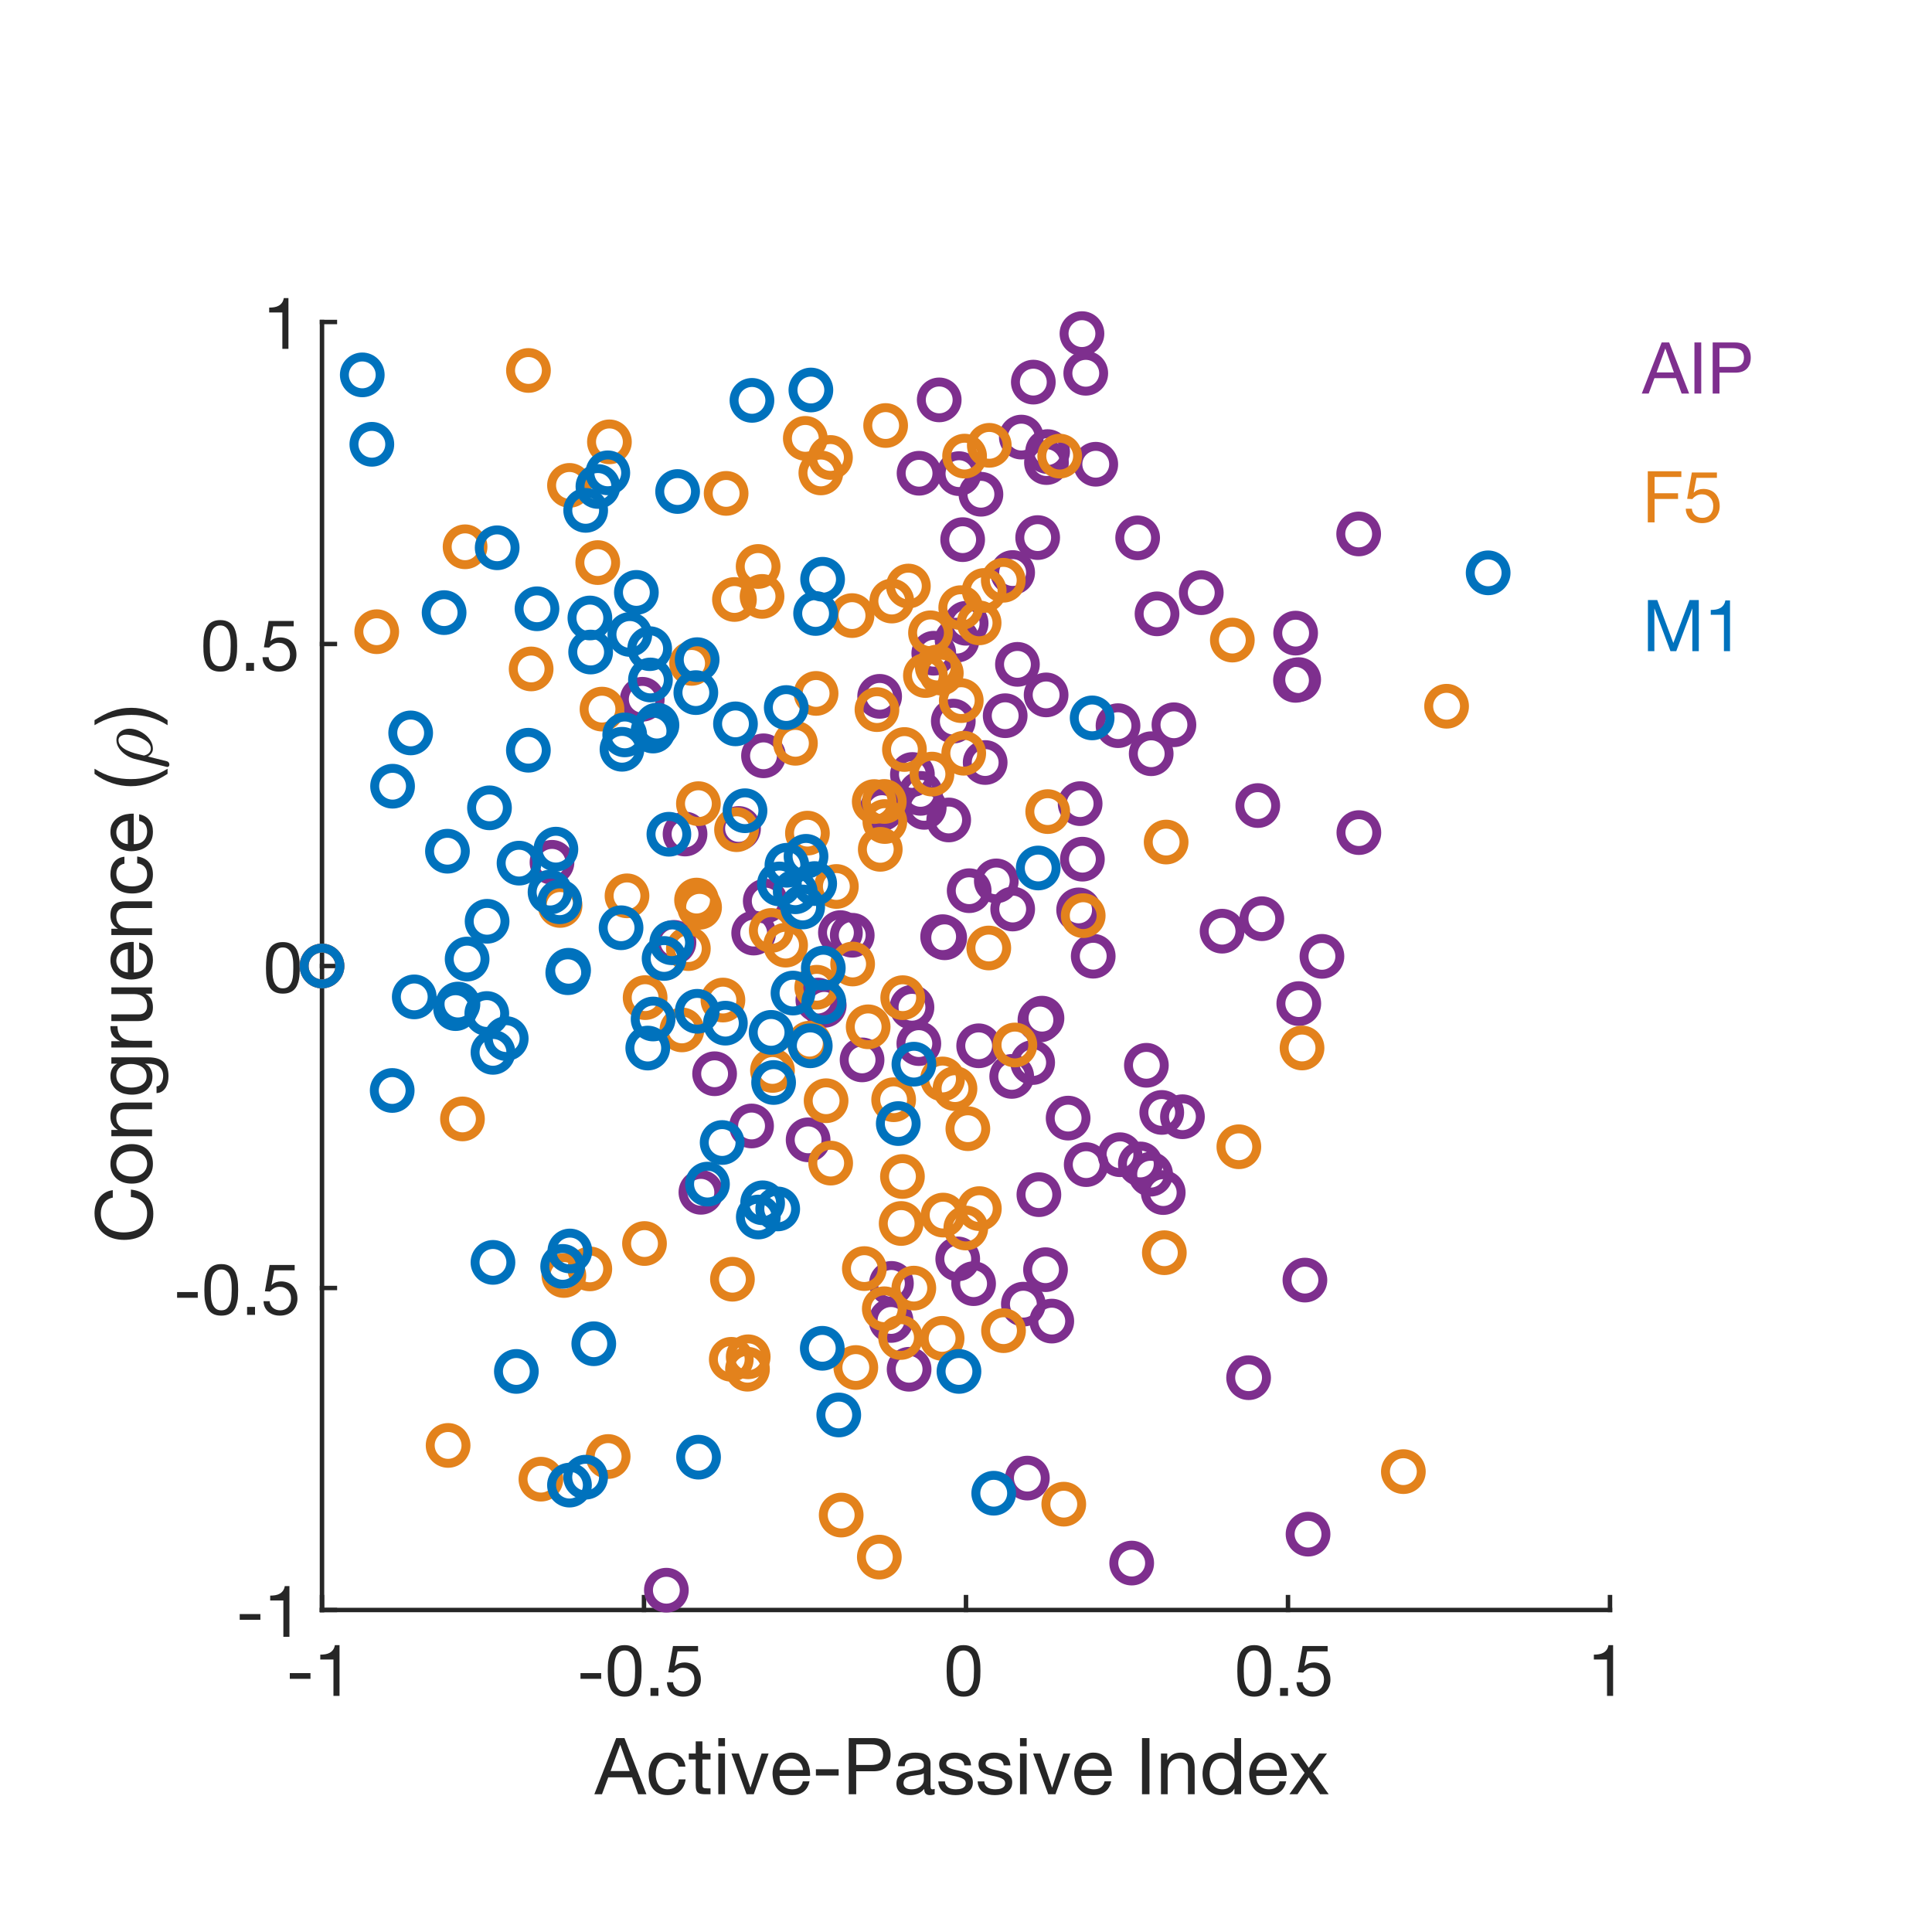 <?xml version="1.0"?>
<!DOCTYPE svg PUBLIC '-//W3C//DTD SVG 1.0//EN'
          'http://www.w3.org/TR/2001/REC-SVG-20010904/DTD/svg10.dtd'>
<svg xmlns:xlink="http://www.w3.org/1999/xlink" style="fill-opacity:1; color-rendering:auto; color-interpolation:auto; text-rendering:auto; stroke:black; stroke-linecap:square; stroke-miterlimit:10; shape-rendering:auto; stroke-opacity:1; fill:black; stroke-dasharray:none; font-weight:normal; stroke-width:1; font-family:'Dialog'; font-style:normal; stroke-linejoin:miter; font-size:12px; stroke-dashoffset:0; image-rendering:auto;" width="216" height="216" xmlns="http://www.w3.org/2000/svg"
><rect width="100%" height="100%" fill="#808080" stroke="none"/><!--Generated by the Batik Graphics2D SVG Generator--><defs id="genericDefs"
  /><g
  ><defs id="defs1"
    ><clipPath clipPathUnits="userSpaceOnUse" id="clipPath1"
      ><path d="M0 0 L216 0 L216 216 L0 216 L0 0 Z"
      /></clipPath
    ></defs
    ><g style="fill:white; stroke:white;"
    ><rect x="0" y="0" width="216" style="clip-path:url(#clipPath1); stroke:none;" height="216"
    /></g
    ><g style="fill:white; text-rendering:optimizeSpeed; color-rendering:optimizeSpeed; image-rendering:optimizeSpeed; shape-rendering:crispEdges; stroke:white; color-interpolation:sRGB;"
    ><rect x="0" width="216" height="216" y="0" style="stroke:none;"
      /><path style="stroke:none;" d="M36 180 L180 180 L180 36 L36 36 Z"
    /></g
    ><g style="fill:rgb(38,38,38); text-rendering:geometricPrecision; image-rendering:optimizeQuality; color-rendering:optimizeQuality; stroke-linejoin:round; stroke:rgb(38,38,38); color-interpolation:linearRGB; stroke-width:0.5;"
    ><line y2="180" style="fill:none;" x1="36" x2="180" y1="180"
      /><line y2="178.56" style="fill:none;" x1="36" x2="36" y1="180"
      /><line y2="178.56" style="fill:none;" x1="72" x2="72" y1="180"
      /><line y2="178.56" style="fill:none;" x1="108" x2="108" y1="180"
      /><line y2="178.56" style="fill:none;" x1="144" x2="144" y1="180"
      /><line y2="178.56" style="fill:none;" x1="180" x2="180" y1="180"
    /></g
    ><g transform="translate(36,181.6)" style="font-size:8px; fill:rgb(38,38,38); text-rendering:geometricPrecision; image-rendering:optimizeQuality; color-rendering:optimizeQuality; font-family:'Helvetica Neue'; stroke:rgb(38,38,38); color-interpolation:linearRGB;"
    ><path style="stroke:none;" d="M-3.6 5.456 L-3.6 6.096 L-1.288 6.096 L-1.288 5.456 ZM1.96 8 L1.96 2.328 L1.44 2.328 Q1.384 2.648 1.232 2.856 Q1.08 3.064 0.86 3.184 Q0.64 3.304 0.368 3.348 Q0.096 3.392 -0.192 3.392 L-0.192 3.936 L1.28 3.936 L1.28 8 Z"
    /></g
    ><g transform="translate(72,181.6)" style="font-size:8px; fill:rgb(38,38,38); text-rendering:geometricPrecision; image-rendering:optimizeQuality; color-rendering:optimizeQuality; font-family:'Helvetica Neue'; stroke:rgb(38,38,38); color-interpolation:linearRGB;"
    ><path style="stroke:none;" d="M-7.1 5.456 L-7.1 6.096 L-4.788 6.096 L-4.788 5.456 ZM-3.332 5.208 Q-3.332 5 -3.328 4.748 Q-3.324 4.496 -3.288 4.244 Q-3.252 3.992 -3.184 3.752 Q-3.116 3.512 -2.984 3.332 Q-2.852 3.152 -2.652 3.04 Q-2.452 2.928 -2.164 2.928 Q-1.876 2.928 -1.676 3.04 Q-1.476 3.152 -1.344 3.332 Q-1.212 3.512 -1.144 3.752 Q-1.076 3.992 -1.04 4.244 Q-1.004 4.496 -1 4.748 Q-0.996 5 -0.996 5.208 Q-0.996 5.528 -1.016 5.924 Q-1.036 6.32 -1.144 6.668 Q-1.252 7.016 -1.492 7.256 Q-1.732 7.496 -2.164 7.496 Q-2.596 7.496 -2.836 7.256 Q-3.076 7.016 -3.184 6.668 Q-3.292 6.32 -3.312 5.924 Q-3.332 5.528 -3.332 5.208 ZM-4.052 5.216 Q-4.052 5.528 -4.036 5.864 Q-4.02 6.2 -3.956 6.52 Q-3.892 6.84 -3.772 7.124 Q-3.652 7.408 -3.444 7.624 Q-3.236 7.84 -2.92 7.964 Q-2.604 8.088 -2.164 8.088 Q-1.716 8.088 -1.404 7.964 Q-1.092 7.84 -0.884 7.624 Q-0.676 7.408 -0.556 7.124 Q-0.436 6.84 -0.372 6.52 Q-0.308 6.2 -0.292 5.864 Q-0.276 5.528 -0.276 5.216 Q-0.276 4.904 -0.292 4.568 Q-0.308 4.232 -0.372 3.912 Q-0.436 3.592 -0.556 3.304 Q-0.676 3.016 -0.884 2.8 Q-1.092 2.584 -1.408 2.456 Q-1.724 2.328 -2.164 2.328 Q-2.604 2.328 -2.92 2.456 Q-3.236 2.584 -3.444 2.8 Q-3.652 3.016 -3.772 3.304 Q-3.892 3.592 -3.956 3.912 Q-4.02 4.232 -4.036 4.568 Q-4.052 4.904 -4.052 5.216 ZM0.724 7.112 L0.724 8 L1.612 8 L1.612 7.112 ZM6.044 3.024 L6.044 2.424 L3.244 2.424 L2.716 5.368 L3.3 5.4 Q3.5 5.16 3.76 5.012 Q4.02 4.864 4.356 4.864 Q4.644 4.864 4.88 4.96 Q5.116 5.056 5.284 5.228 Q5.452 5.4 5.544 5.636 Q5.636 5.872 5.636 6.152 Q5.636 6.488 5.54 6.74 Q5.444 6.992 5.28 7.16 Q5.116 7.328 4.896 7.412 Q4.676 7.496 4.436 7.496 Q4.18 7.496 3.968 7.42 Q3.756 7.344 3.6 7.204 Q3.444 7.064 3.352 6.876 Q3.26 6.688 3.244 6.472 L2.564 6.472 Q2.572 6.856 2.716 7.16 Q2.86 7.464 3.108 7.668 Q3.356 7.872 3.68 7.98 Q4.004 8.088 4.372 8.088 Q4.868 8.088 5.24 7.932 Q5.612 7.776 5.86 7.512 Q6.108 7.248 6.232 6.908 Q6.356 6.568 6.356 6.208 Q6.356 5.72 6.212 5.356 Q6.068 4.992 5.82 4.748 Q5.572 4.504 5.236 4.384 Q4.9 4.264 4.524 4.264 Q4.236 4.264 3.944 4.364 Q3.652 4.464 3.468 4.672 L3.452 4.656 L3.756 3.024 Z"
    /></g
    ><g transform="translate(108,181.6)" style="font-size:8px; fill:rgb(38,38,38); text-rendering:geometricPrecision; image-rendering:optimizeQuality; color-rendering:optimizeQuality; font-family:'Helvetica Neue'; stroke:rgb(38,38,38); color-interpolation:linearRGB;"
    ><path style="stroke:none;" d="M-1.444 5.208 Q-1.444 5 -1.44 4.748 Q-1.436 4.496 -1.4 4.244 Q-1.364 3.992 -1.296 3.752 Q-1.228 3.512 -1.096 3.332 Q-0.964 3.152 -0.764 3.04 Q-0.564 2.928 -0.276 2.928 Q0.012 2.928 0.212 3.04 Q0.412 3.152 0.544 3.332 Q0.676 3.512 0.744 3.752 Q0.812 3.992 0.848 4.244 Q0.884 4.496 0.888 4.748 Q0.892 5 0.892 5.208 Q0.892 5.528 0.872 5.924 Q0.852 6.32 0.744 6.668 Q0.636 7.016 0.396 7.256 Q0.156 7.496 -0.276 7.496 Q-0.708 7.496 -0.948 7.256 Q-1.188 7.016 -1.296 6.668 Q-1.404 6.32 -1.424 5.924 Q-1.444 5.528 -1.444 5.208 ZM-2.164 5.216 Q-2.164 5.528 -2.148 5.864 Q-2.132 6.2 -2.068 6.52 Q-2.004 6.84 -1.884 7.124 Q-1.764 7.408 -1.556 7.624 Q-1.348 7.84 -1.032 7.964 Q-0.716 8.088 -0.276 8.088 Q0.172 8.088 0.484 7.964 Q0.796 7.84 1.004 7.624 Q1.212 7.408 1.332 7.124 Q1.452 6.84 1.516 6.52 Q1.58 6.2 1.596 5.864 Q1.612 5.528 1.612 5.216 Q1.612 4.904 1.596 4.568 Q1.58 4.232 1.516 3.912 Q1.452 3.592 1.332 3.304 Q1.212 3.016 1.004 2.8 Q0.796 2.584 0.48 2.456 Q0.164 2.328 -0.276 2.328 Q-0.716 2.328 -1.032 2.456 Q-1.348 2.584 -1.556 2.8 Q-1.764 3.016 -1.884 3.304 Q-2.004 3.592 -2.068 3.912 Q-2.132 4.232 -2.148 4.568 Q-2.164 4.904 -2.164 5.216 Z"
    /></g
    ><g transform="translate(144,181.6)" style="font-size:8px; fill:rgb(38,38,38); text-rendering:geometricPrecision; image-rendering:optimizeQuality; color-rendering:optimizeQuality; font-family:'Helvetica Neue'; stroke:rgb(38,38,38); color-interpolation:linearRGB;"
    ><path style="stroke:none;" d="M-4.944 5.208 Q-4.944 5 -4.94 4.748 Q-4.936 4.496 -4.9 4.244 Q-4.864 3.992 -4.796 3.752 Q-4.728 3.512 -4.596 3.332 Q-4.464 3.152 -4.264 3.04 Q-4.064 2.928 -3.776 2.928 Q-3.488 2.928 -3.288 3.04 Q-3.088 3.152 -2.956 3.332 Q-2.824 3.512 -2.756 3.752 Q-2.688 3.992 -2.652 4.244 Q-2.616 4.496 -2.612 4.748 Q-2.608 5 -2.608 5.208 Q-2.608 5.528 -2.628 5.924 Q-2.648 6.32 -2.756 6.668 Q-2.864 7.016 -3.104 7.256 Q-3.344 7.496 -3.776 7.496 Q-4.208 7.496 -4.448 7.256 Q-4.688 7.016 -4.796 6.668 Q-4.904 6.32 -4.924 5.924 Q-4.944 5.528 -4.944 5.208 ZM-5.664 5.216 Q-5.664 5.528 -5.648 5.864 Q-5.632 6.2 -5.568 6.52 Q-5.504 6.84 -5.384 7.124 Q-5.264 7.408 -5.056 7.624 Q-4.848 7.84 -4.532 7.964 Q-4.216 8.088 -3.776 8.088 Q-3.328 8.088 -3.016 7.964 Q-2.704 7.84 -2.496 7.624 Q-2.288 7.408 -2.168 7.124 Q-2.048 6.84 -1.984 6.52 Q-1.92 6.2 -1.904 5.864 Q-1.888 5.528 -1.888 5.216 Q-1.888 4.904 -1.904 4.568 Q-1.92 4.232 -1.984 3.912 Q-2.048 3.592 -2.168 3.304 Q-2.288 3.016 -2.496 2.8 Q-2.704 2.584 -3.02 2.456 Q-3.336 2.328 -3.776 2.328 Q-4.216 2.328 -4.532 2.456 Q-4.848 2.584 -5.056 2.8 Q-5.264 3.016 -5.384 3.304 Q-5.504 3.592 -5.568 3.912 Q-5.632 4.232 -5.648 4.568 Q-5.664 4.904 -5.664 5.216 ZM-0.888 7.112 L-0.888 8 L-0 8 L-0 7.112 ZM4.432 3.024 L4.432 2.424 L1.632 2.424 L1.104 5.368 L1.688 5.4 Q1.888 5.16 2.148 5.012 Q2.408 4.864 2.744 4.864 Q3.032 4.864 3.268 4.96 Q3.504 5.056 3.672 5.228 Q3.84 5.4 3.932 5.636 Q4.024 5.872 4.024 6.152 Q4.024 6.488 3.928 6.74 Q3.832 6.992 3.668 7.16 Q3.504 7.328 3.284 7.412 Q3.064 7.496 2.824 7.496 Q2.568 7.496 2.356 7.42 Q2.144 7.344 1.988 7.204 Q1.832 7.064 1.74 6.876 Q1.648 6.688 1.632 6.472 L0.952 6.472 Q0.96 6.856 1.104 7.16 Q1.248 7.464 1.496 7.668 Q1.744 7.872 2.068 7.98 Q2.392 8.088 2.76 8.088 Q3.256 8.088 3.628 7.932 Q4 7.776 4.248 7.512 Q4.496 7.248 4.62 6.908 Q4.744 6.568 4.744 6.208 Q4.744 5.72 4.6 5.356 Q4.456 4.992 4.208 4.748 Q3.96 4.504 3.624 4.384 Q3.288 4.264 2.912 4.264 Q2.624 4.264 2.332 4.364 Q2.04 4.464 1.856 4.672 L1.84 4.656 L2.144 3.024 Z"
    /></g
    ><g transform="translate(180,181.6)" style="font-size:8px; fill:rgb(38,38,38); text-rendering:geometricPrecision; image-rendering:optimizeQuality; color-rendering:optimizeQuality; font-family:'Helvetica Neue'; stroke:rgb(38,38,38); color-interpolation:linearRGB;"
    ><path style="stroke:none;" d="M0.348 8 L0.348 2.328 L-0.172 2.328 Q-0.228 2.648 -0.38 2.856 Q-0.532 3.064 -0.752 3.184 Q-0.972 3.304 -1.244 3.348 Q-1.516 3.392 -1.804 3.392 L-1.804 3.936 L-0.332 3.936 L-0.332 8 Z"
    /></g
    ><g transform="translate(108,191.6)" style="font-size:8.8px; fill:rgb(38,38,38); text-rendering:geometricPrecision; image-rendering:optimizeQuality; color-rendering:optimizeQuality; font-family:'Helvetica Neue'; stroke:rgb(38,38,38); color-interpolation:linearRGB;"
    ><path style="stroke:none;" d="M-39.731 6.404 L-38.666 3.474 L-38.649 3.474 L-37.602 6.404 ZM-39.106 2.717 L-41.553 9 L-40.699 9 L-39.995 7.108 L-37.338 7.108 L-36.651 9 L-35.727 9 L-38.182 2.717 ZM-32.146 5.911 L-31.371 5.911 Q-31.415 5.506 -31.582 5.212 Q-31.75 4.917 -32.009 4.723 Q-32.269 4.53 -32.608 4.437 Q-32.946 4.345 -33.334 4.345 Q-33.87 4.345 -34.275 4.534 Q-34.68 4.723 -34.948 5.053 Q-35.217 5.383 -35.349 5.828 Q-35.481 6.272 -35.481 6.782 Q-35.481 7.293 -35.344 7.72 Q-35.208 8.146 -34.94 8.454 Q-34.671 8.762 -34.271 8.93 Q-33.87 9.097 -33.351 9.097 Q-32.48 9.097 -31.974 8.639 Q-31.468 8.182 -31.345 7.337 L-32.11 7.337 Q-32.181 7.865 -32.493 8.155 Q-32.806 8.446 -33.36 8.446 Q-33.712 8.446 -33.967 8.305 Q-34.222 8.164 -34.381 7.931 Q-34.539 7.698 -34.614 7.398 Q-34.689 7.099 -34.689 6.782 Q-34.689 6.439 -34.618 6.118 Q-34.548 5.797 -34.385 5.55 Q-34.222 5.304 -33.95 5.154 Q-33.677 5.005 -33.272 5.005 Q-32.797 5.005 -32.515 5.242 Q-32.234 5.48 -32.146 5.911 ZM-29.47 4.45 L-29.47 3.086 L-30.218 3.086 L-30.218 4.45 L-30.993 4.45 L-30.993 5.11 L-30.218 5.11 L-30.218 8.006 Q-30.218 8.322 -30.157 8.516 Q-30.095 8.71 -29.968 8.815 Q-29.84 8.921 -29.633 8.96 Q-29.426 9 -29.136 9 L-28.564 9 L-28.564 8.34 L-28.907 8.34 Q-29.083 8.34 -29.193 8.327 Q-29.303 8.314 -29.365 8.27 Q-29.426 8.226 -29.448 8.146 Q-29.47 8.067 -29.47 7.935 L-29.47 5.11 L-28.564 5.11 L-28.564 4.45 ZM-26.945 3.632 L-26.945 2.717 L-27.693 2.717 L-27.693 3.632 ZM-27.693 4.45 L-27.693 9 L-26.945 9 L-26.945 4.45 ZM-23.733 9 L-22.07 4.45 L-22.853 4.45 L-24.094 8.243 L-24.111 8.243 L-25.387 4.45 L-26.223 4.45 L-24.534 9 ZM-18.224 6.29 L-20.838 6.29 Q-20.82 6.026 -20.723 5.792 Q-20.626 5.559 -20.459 5.383 Q-20.292 5.207 -20.059 5.106 Q-19.826 5.005 -19.535 5.005 Q-19.254 5.005 -19.02 5.106 Q-18.787 5.207 -18.616 5.379 Q-18.444 5.55 -18.343 5.788 Q-18.242 6.026 -18.224 6.29 ZM-17.502 7.557 L-18.242 7.557 Q-18.338 8.006 -18.642 8.226 Q-18.946 8.446 -19.421 8.446 Q-19.79 8.446 -20.063 8.322 Q-20.336 8.199 -20.512 7.992 Q-20.688 7.786 -20.767 7.517 Q-20.846 7.249 -20.838 6.95 L-17.432 6.95 Q-17.414 6.536 -17.507 6.078 Q-17.599 5.621 -17.841 5.234 Q-18.083 4.846 -18.484 4.596 Q-18.884 4.345 -19.491 4.345 Q-19.958 4.345 -20.349 4.521 Q-20.741 4.697 -21.027 5.014 Q-21.313 5.33 -21.471 5.762 Q-21.63 6.193 -21.63 6.712 Q-21.612 7.231 -21.476 7.671 Q-21.339 8.111 -21.066 8.428 Q-20.794 8.745 -20.393 8.921 Q-19.993 9.097 -19.447 9.097 Q-18.673 9.097 -18.162 8.71 Q-17.652 8.322 -17.502 7.557 ZM-16.781 6.202 L-16.781 6.906 L-14.238 6.906 L-14.238 6.202 ZM-12.275 5.726 L-12.275 3.421 L-10.638 3.421 Q-9.926 3.421 -9.596 3.716 Q-9.266 4.01 -9.266 4.574 Q-9.266 5.137 -9.596 5.436 Q-9.926 5.735 -10.638 5.726 ZM-13.111 2.717 L-13.111 9 L-12.275 9 L-12.275 6.43 L-10.357 6.43 Q-9.406 6.439 -8.918 5.946 Q-8.43 5.454 -8.43 4.574 Q-8.43 3.694 -8.918 3.205 Q-9.406 2.717 -10.357 2.717 ZM-3.502 8.982 Q-3.695 9.097 -4.038 9.097 Q-4.329 9.097 -4.5 8.934 Q-4.672 8.771 -4.672 8.402 Q-4.98 8.771 -5.389 8.934 Q-5.798 9.097 -6.274 9.097 Q-6.582 9.097 -6.859 9.026 Q-7.136 8.956 -7.338 8.806 Q-7.541 8.657 -7.66 8.415 Q-7.778 8.173 -7.778 7.83 Q-7.778 7.442 -7.646 7.196 Q-7.514 6.95 -7.299 6.796 Q-7.083 6.642 -6.806 6.562 Q-6.529 6.483 -6.238 6.43 Q-5.93 6.369 -5.653 6.338 Q-5.376 6.307 -5.165 6.25 Q-4.954 6.193 -4.83 6.083 Q-4.707 5.973 -4.707 5.762 Q-4.707 5.515 -4.8 5.366 Q-4.892 5.216 -5.037 5.137 Q-5.182 5.058 -5.363 5.031 Q-5.543 5.005 -5.719 5.005 Q-6.194 5.005 -6.511 5.185 Q-6.828 5.366 -6.854 5.867 L-7.602 5.867 Q-7.585 5.445 -7.426 5.154 Q-7.268 4.864 -7.004 4.684 Q-6.74 4.503 -6.401 4.424 Q-6.062 4.345 -5.675 4.345 Q-5.367 4.345 -5.064 4.389 Q-4.76 4.433 -4.514 4.569 Q-4.267 4.706 -4.118 4.952 Q-3.968 5.198 -3.968 5.594 L-3.968 7.935 Q-3.968 8.199 -3.937 8.322 Q-3.906 8.446 -3.73 8.446 Q-3.634 8.446 -3.502 8.402 ZM-4.716 6.65 Q-4.857 6.756 -5.086 6.804 Q-5.314 6.853 -5.565 6.884 Q-5.816 6.914 -6.071 6.954 Q-6.326 6.994 -6.529 7.082 Q-6.731 7.17 -6.859 7.332 Q-6.986 7.495 -6.986 7.777 Q-6.986 7.962 -6.912 8.089 Q-6.837 8.217 -6.718 8.296 Q-6.599 8.375 -6.441 8.41 Q-6.282 8.446 -6.106 8.446 Q-5.737 8.446 -5.473 8.344 Q-5.209 8.243 -5.042 8.089 Q-4.874 7.935 -4.795 7.755 Q-4.716 7.574 -4.716 7.416 ZM-2.349 7.566 L-3.097 7.566 Q-3.079 7.988 -2.921 8.283 Q-2.762 8.578 -2.498 8.758 Q-2.234 8.938 -1.891 9.018 Q-1.548 9.097 -1.17 9.097 Q-0.826 9.097 -0.479 9.031 Q-0.131 8.965 0.146 8.798 Q0.423 8.63 0.595 8.358 Q0.766 8.085 0.766 7.671 Q0.766 7.346 0.639 7.126 Q0.511 6.906 0.304 6.76 Q0.098 6.615 -0.171 6.527 Q-0.439 6.439 -0.721 6.378 Q-0.985 6.316 -1.249 6.259 Q-1.513 6.202 -1.724 6.118 Q-1.935 6.034 -2.072 5.907 Q-2.208 5.779 -2.208 5.586 Q-2.208 5.41 -2.12 5.3 Q-2.032 5.19 -1.891 5.124 Q-1.75 5.058 -1.579 5.031 Q-1.407 5.005 -1.24 5.005 Q-1.055 5.005 -0.875 5.044 Q-0.694 5.084 -0.545 5.172 Q-0.395 5.26 -0.298 5.405 Q-0.202 5.55 -0.184 5.77 L0.564 5.77 Q0.538 5.357 0.388 5.08 Q0.238 4.802 -0.012 4.64 Q-0.263 4.477 -0.589 4.411 Q-0.914 4.345 -1.302 4.345 Q-1.601 4.345 -1.904 4.42 Q-2.208 4.494 -2.45 4.648 Q-2.692 4.802 -2.846 5.049 Q-3 5.295 -3 5.638 Q-3 6.078 -2.78 6.325 Q-2.56 6.571 -2.23 6.708 Q-1.9 6.844 -1.513 6.919 Q-1.126 6.994 -0.796 7.086 Q-0.466 7.178 -0.246 7.328 Q-0.026 7.478 -0.026 7.768 Q-0.026 7.979 -0.131 8.116 Q-0.237 8.252 -0.4 8.322 Q-0.562 8.393 -0.756 8.419 Q-0.95 8.446 -1.126 8.446 Q-1.354 8.446 -1.57 8.402 Q-1.786 8.358 -1.957 8.256 Q-2.129 8.155 -2.234 7.984 Q-2.34 7.812 -2.349 7.566 ZM2.051 7.566 L1.303 7.566 Q1.321 7.988 1.479 8.283 Q1.638 8.578 1.902 8.758 Q2.166 8.938 2.509 9.018 Q2.852 9.097 3.23 9.097 Q3.574 9.097 3.921 9.031 Q4.269 8.965 4.546 8.798 Q4.823 8.63 4.995 8.358 Q5.166 8.085 5.166 7.671 Q5.166 7.346 5.039 7.126 Q4.911 6.906 4.704 6.76 Q4.498 6.615 4.229 6.527 Q3.961 6.439 3.679 6.378 Q3.415 6.316 3.151 6.259 Q2.887 6.202 2.676 6.118 Q2.465 6.034 2.328 5.907 Q2.192 5.779 2.192 5.586 Q2.192 5.41 2.28 5.3 Q2.368 5.19 2.509 5.124 Q2.65 5.058 2.821 5.031 Q2.993 5.005 3.16 5.005 Q3.345 5.005 3.525 5.044 Q3.706 5.084 3.855 5.172 Q4.005 5.26 4.102 5.405 Q4.198 5.55 4.216 5.77 L4.964 5.77 Q4.938 5.357 4.788 5.08 Q4.638 4.802 4.388 4.64 Q4.137 4.477 3.811 4.411 Q3.486 4.345 3.098 4.345 Q2.799 4.345 2.496 4.42 Q2.192 4.494 1.95 4.648 Q1.708 4.802 1.554 5.049 Q1.4 5.295 1.4 5.638 Q1.4 6.078 1.62 6.325 Q1.84 6.571 2.17 6.708 Q2.5 6.844 2.887 6.919 Q3.274 6.994 3.604 7.086 Q3.934 7.178 4.154 7.328 Q4.374 7.478 4.374 7.768 Q4.374 7.979 4.269 8.116 Q4.163 8.252 4 8.322 Q3.838 8.393 3.644 8.419 Q3.45 8.446 3.274 8.446 Q3.046 8.446 2.83 8.402 Q2.614 8.358 2.443 8.256 Q2.271 8.155 2.166 7.984 Q2.06 7.812 2.051 7.566 ZM6.786 3.632 L6.786 2.717 L6.038 2.717 L6.038 3.632 ZM6.038 4.45 L6.038 9 L6.786 9 L6.786 4.45 ZM9.998 9 L11.661 4.45 L10.878 4.45 L9.637 8.243 L9.619 8.243 L8.343 4.45 L7.507 4.45 L9.197 9 ZM15.506 6.29 L12.893 6.29 Q12.91 6.026 13.007 5.792 Q13.104 5.559 13.271 5.383 Q13.438 5.207 13.672 5.106 Q13.905 5.005 14.195 5.005 Q14.477 5.005 14.71 5.106 Q14.943 5.207 15.115 5.379 Q15.286 5.55 15.388 5.788 Q15.489 6.026 15.506 6.29 ZM16.228 7.557 L15.489 7.557 Q15.392 8.006 15.088 8.226 Q14.785 8.446 14.31 8.446 Q13.94 8.446 13.667 8.322 Q13.394 8.199 13.218 7.992 Q13.042 7.786 12.963 7.517 Q12.884 7.249 12.893 6.95 L16.298 6.95 Q16.316 6.536 16.224 6.078 Q16.131 5.621 15.889 5.234 Q15.647 4.846 15.247 4.596 Q14.846 4.345 14.239 4.345 Q13.773 4.345 13.381 4.521 Q12.99 4.697 12.704 5.014 Q12.418 5.33 12.259 5.762 Q12.101 6.193 12.101 6.712 Q12.118 7.231 12.255 7.671 Q12.391 8.111 12.664 8.428 Q12.937 8.745 13.337 8.921 Q13.738 9.097 14.283 9.097 Q15.058 9.097 15.568 8.71 Q16.078 8.322 16.228 7.557 ZM19.678 2.717 L19.678 9 L20.514 9 L20.514 2.717 ZM21.798 4.45 L21.798 9 L22.546 9 L22.546 6.43 Q22.546 6.122 22.63 5.863 Q22.714 5.603 22.881 5.41 Q23.048 5.216 23.299 5.11 Q23.55 5.005 23.893 5.005 Q24.324 5.005 24.57 5.251 Q24.817 5.498 24.817 5.92 L24.817 9 L25.565 9 L25.565 6.008 Q25.565 5.638 25.49 5.335 Q25.415 5.031 25.23 4.811 Q25.046 4.591 24.746 4.468 Q24.447 4.345 23.998 4.345 Q22.986 4.345 22.52 5.172 L22.502 5.172 L22.502 4.45 ZM27.237 6.765 Q27.237 6.43 27.307 6.114 Q27.378 5.797 27.536 5.55 Q27.694 5.304 27.958 5.154 Q28.222 5.005 28.601 5.005 Q28.988 5.005 29.261 5.15 Q29.534 5.295 29.705 5.533 Q29.877 5.77 29.956 6.083 Q30.035 6.395 30.035 6.73 Q30.035 7.046 29.96 7.354 Q29.886 7.662 29.718 7.904 Q29.551 8.146 29.287 8.296 Q29.023 8.446 28.645 8.446 Q28.284 8.446 28.016 8.305 Q27.747 8.164 27.576 7.926 Q27.404 7.689 27.32 7.385 Q27.237 7.082 27.237 6.765 ZM30.757 9 L30.757 2.717 L30.009 2.717 L30.009 5.058 L29.991 5.058 Q29.868 4.855 29.688 4.719 Q29.507 4.582 29.305 4.499 Q29.102 4.415 28.9 4.38 Q28.698 4.345 28.522 4.345 Q28.002 4.345 27.611 4.534 Q27.219 4.723 26.96 5.044 Q26.7 5.366 26.572 5.797 Q26.445 6.228 26.445 6.712 Q26.445 7.196 26.577 7.627 Q26.709 8.058 26.968 8.384 Q27.228 8.71 27.62 8.903 Q28.011 9.097 28.539 9.097 Q29.014 9.097 29.41 8.93 Q29.806 8.762 29.991 8.384 L30.009 8.384 L30.009 9 ZM35.069 6.29 L32.455 6.29 Q32.473 6.026 32.57 5.792 Q32.666 5.559 32.834 5.383 Q33.001 5.207 33.234 5.106 Q33.467 5.005 33.758 5.005 Q34.039 5.005 34.272 5.106 Q34.506 5.207 34.677 5.379 Q34.849 5.55 34.95 5.788 Q35.051 6.026 35.069 6.29 ZM35.79 7.557 L35.051 7.557 Q34.954 8.006 34.651 8.226 Q34.347 8.446 33.872 8.446 Q33.502 8.446 33.23 8.322 Q32.957 8.199 32.781 7.992 Q32.605 7.786 32.526 7.517 Q32.446 7.249 32.455 6.95 L35.861 6.95 Q35.878 6.536 35.786 6.078 Q35.694 5.621 35.452 5.234 Q35.21 4.846 34.809 4.596 Q34.409 4.345 33.802 4.345 Q33.335 4.345 32.944 4.521 Q32.552 4.697 32.266 5.014 Q31.98 5.33 31.822 5.762 Q31.663 6.193 31.663 6.712 Q31.681 7.231 31.817 7.671 Q31.954 8.111 32.226 8.428 Q32.499 8.745 32.9 8.921 Q33.3 9.097 33.846 9.097 Q34.62 9.097 35.13 8.71 Q35.641 8.322 35.79 7.557 ZM37.858 6.606 L36.151 9 L37.058 9 L38.325 7.117 L39.592 9 L40.551 9 L38.791 6.545 L40.358 4.45 L39.46 4.45 L38.325 6.043 L37.234 4.45 L36.274 4.45 Z"
    /></g
    ><g style="fill:rgb(38,38,38); text-rendering:geometricPrecision; image-rendering:optimizeQuality; color-rendering:optimizeQuality; stroke-linejoin:round; stroke:rgb(38,38,38); color-interpolation:linearRGB; stroke-width:0.5;"
    ><line y2="36" style="fill:none;" x1="36" x2="36" y1="180"
      /><line y2="180" style="fill:none;" x1="36" x2="37.44" y1="180"
      /><line y2="144" style="fill:none;" x1="36" x2="37.44" y1="144"
      /><line y2="108" style="fill:none;" x1="36" x2="37.44" y1="108"
      /><line y2="72" style="fill:none;" x1="36" x2="37.44" y1="72"
      /><line y2="36" style="fill:none;" x1="36" x2="37.44" y1="36"
    /></g
    ><g transform="translate(34.4,180)" style="font-size:8px; fill:rgb(38,38,38); text-rendering:geometricPrecision; image-rendering:optimizeQuality; color-rendering:optimizeQuality; font-family:'Helvetica Neue'; stroke:rgb(38,38,38); color-interpolation:linearRGB;"
    ><path style="stroke:none;" d="M-7.6 0.456 L-7.6 1.096 L-5.288 1.096 L-5.288 0.456 ZM-2.04 3 L-2.04 -2.672 L-2.56 -2.672 Q-2.616 -2.352 -2.768 -2.144 Q-2.92 -1.936 -3.14 -1.816 Q-3.36 -1.696 -3.632 -1.652 Q-3.904 -1.608 -4.192 -1.608 L-4.192 -1.064 L-2.72 -1.064 L-2.72 3 Z"
    /></g
    ><g transform="translate(34.4,144)" style="font-size:8px; fill:rgb(38,38,38); text-rendering:geometricPrecision; image-rendering:optimizeQuality; color-rendering:optimizeQuality; font-family:'Helvetica Neue'; stroke:rgb(38,38,38); color-interpolation:linearRGB;"
    ><path style="stroke:none;" d="M-14.6 0.456 L-14.6 1.096 L-12.288 1.096 L-12.288 0.456 ZM-10.832 0.208 Q-10.832 0 -10.828 -0.252 Q-10.824 -0.504 -10.788 -0.756 Q-10.752 -1.008 -10.684 -1.248 Q-10.616 -1.488 -10.484 -1.668 Q-10.352 -1.848 -10.152 -1.96 Q-9.952 -2.072 -9.664 -2.072 Q-9.376 -2.072 -9.176 -1.96 Q-8.976 -1.848 -8.844 -1.668 Q-8.712 -1.488 -8.644 -1.248 Q-8.576 -1.008 -8.54 -0.756 Q-8.504 -0.504 -8.5 -0.252 Q-8.496 0 -8.496 0.208 Q-8.496 0.528 -8.516 0.924 Q-8.536 1.32 -8.644 1.668 Q-8.752 2.016 -8.992 2.256 Q-9.232 2.496 -9.664 2.496 Q-10.096 2.496 -10.336 2.256 Q-10.576 2.016 -10.684 1.668 Q-10.792 1.32 -10.812 0.924 Q-10.832 0.528 -10.832 0.208 ZM-11.552 0.216 Q-11.552 0.528 -11.536 0.864 Q-11.52 1.2 -11.456 1.52 Q-11.392 1.84 -11.272 2.124 Q-11.152 2.408 -10.944 2.624 Q-10.736 2.84 -10.42 2.964 Q-10.104 3.088 -9.664 3.088 Q-9.216 3.088 -8.904 2.964 Q-8.592 2.84 -8.384 2.624 Q-8.176 2.408 -8.056 2.124 Q-7.936 1.84 -7.872 1.52 Q-7.808 1.2 -7.792 0.864 Q-7.776 0.528 -7.776 0.216 Q-7.776 -0.096 -7.792 -0.432 Q-7.808 -0.768 -7.872 -1.088 Q-7.936 -1.408 -8.056 -1.696 Q-8.176 -1.984 -8.384 -2.2 Q-8.592 -2.416 -8.908 -2.544 Q-9.224 -2.672 -9.664 -2.672 Q-10.104 -2.672 -10.42 -2.544 Q-10.736 -2.416 -10.944 -2.2 Q-11.152 -1.984 -11.272 -1.696 Q-11.392 -1.408 -11.456 -1.088 Q-11.52 -0.768 -11.536 -0.432 Q-11.552 -0.096 -11.552 0.216 ZM-6.776 2.112 L-6.776 3 L-5.888 3 L-5.888 2.112 ZM-1.456 -1.976 L-1.456 -2.576 L-4.256 -2.576 L-4.784 0.368 L-4.2 0.4 Q-4 0.16 -3.74 0.012 Q-3.48 -0.136 -3.144 -0.136 Q-2.856 -0.136 -2.62 -0.04 Q-2.384 0.056 -2.216 0.228 Q-2.048 0.4 -1.956 0.636 Q-1.864 0.872 -1.864 1.152 Q-1.864 1.488 -1.96 1.74 Q-2.056 1.992 -2.22 2.16 Q-2.384 2.328 -2.604 2.412 Q-2.824 2.496 -3.064 2.496 Q-3.32 2.496 -3.532 2.42 Q-3.744 2.344 -3.9 2.204 Q-4.056 2.064 -4.148 1.876 Q-4.24 1.688 -4.256 1.472 L-4.936 1.472 Q-4.928 1.856 -4.784 2.16 Q-4.64 2.464 -4.392 2.668 Q-4.144 2.872 -3.82 2.98 Q-3.496 3.088 -3.128 3.088 Q-2.632 3.088 -2.26 2.932 Q-1.888 2.776 -1.64 2.512 Q-1.392 2.248 -1.268 1.908 Q-1.144 1.568 -1.144 1.208 Q-1.144 0.72 -1.288 0.356 Q-1.432 -0.008 -1.68 -0.252 Q-1.928 -0.496 -2.264 -0.616 Q-2.6 -0.736 -2.976 -0.736 Q-3.264 -0.736 -3.556 -0.636 Q-3.848 -0.536 -4.032 -0.328 L-4.048 -0.344 L-3.744 -1.976 Z"
    /></g
    ><g transform="translate(34.4,108)" style="font-size:8px; fill:rgb(38,38,38); text-rendering:geometricPrecision; image-rendering:optimizeQuality; color-rendering:optimizeQuality; font-family:'Helvetica Neue'; stroke:rgb(38,38,38); color-interpolation:linearRGB;"
    ><path style="stroke:none;" d="M-3.944 0.208 Q-3.944 0 -3.94 -0.252 Q-3.936 -0.504 -3.9 -0.756 Q-3.864 -1.008 -3.796 -1.248 Q-3.728 -1.488 -3.596 -1.668 Q-3.464 -1.848 -3.264 -1.96 Q-3.064 -2.072 -2.776 -2.072 Q-2.488 -2.072 -2.288 -1.96 Q-2.088 -1.848 -1.956 -1.668 Q-1.824 -1.488 -1.756 -1.248 Q-1.688 -1.008 -1.652 -0.756 Q-1.616 -0.504 -1.612 -0.252 Q-1.608 0 -1.608 0.208 Q-1.608 0.528 -1.628 0.924 Q-1.648 1.32 -1.756 1.668 Q-1.864 2.016 -2.104 2.256 Q-2.344 2.496 -2.776 2.496 Q-3.208 2.496 -3.448 2.256 Q-3.688 2.016 -3.796 1.668 Q-3.904 1.32 -3.924 0.924 Q-3.944 0.528 -3.944 0.208 ZM-4.664 0.216 Q-4.664 0.528 -4.648 0.864 Q-4.632 1.2 -4.568 1.52 Q-4.504 1.84 -4.384 2.124 Q-4.264 2.408 -4.056 2.624 Q-3.848 2.84 -3.532 2.964 Q-3.216 3.088 -2.776 3.088 Q-2.328 3.088 -2.016 2.964 Q-1.704 2.84 -1.496 2.624 Q-1.288 2.408 -1.168 2.124 Q-1.048 1.84 -0.984 1.52 Q-0.92 1.2 -0.904 0.864 Q-0.888 0.528 -0.888 0.216 Q-0.888 -0.096 -0.904 -0.432 Q-0.92 -0.768 -0.984 -1.088 Q-1.048 -1.408 -1.168 -1.696 Q-1.288 -1.984 -1.496 -2.2 Q-1.704 -2.416 -2.02 -2.544 Q-2.336 -2.672 -2.776 -2.672 Q-3.216 -2.672 -3.532 -2.544 Q-3.848 -2.416 -4.056 -2.2 Q-4.264 -1.984 -4.384 -1.696 Q-4.504 -1.408 -4.568 -1.088 Q-4.632 -0.768 -4.648 -0.432 Q-4.664 -0.096 -4.664 0.216 Z"
    /></g
    ><g transform="translate(34.4,72)" style="font-size:8px; fill:rgb(38,38,38); text-rendering:geometricPrecision; image-rendering:optimizeQuality; color-rendering:optimizeQuality; font-family:'Helvetica Neue'; stroke:rgb(38,38,38); color-interpolation:linearRGB;"
    ><path style="stroke:none;" d="M-10.944 0.208 Q-10.944 0 -10.94 -0.252 Q-10.936 -0.504 -10.9 -0.756 Q-10.864 -1.008 -10.796 -1.248 Q-10.728 -1.488 -10.596 -1.668 Q-10.464 -1.848 -10.264 -1.96 Q-10.064 -2.072 -9.776 -2.072 Q-9.488 -2.072 -9.288 -1.96 Q-9.088 -1.848 -8.956 -1.668 Q-8.824 -1.488 -8.756 -1.248 Q-8.688 -1.008 -8.652 -0.756 Q-8.616 -0.504 -8.612 -0.252 Q-8.608 0 -8.608 0.208 Q-8.608 0.528 -8.628 0.924 Q-8.648 1.32 -8.756 1.668 Q-8.864 2.016 -9.104 2.256 Q-9.344 2.496 -9.776 2.496 Q-10.208 2.496 -10.448 2.256 Q-10.688 2.016 -10.796 1.668 Q-10.904 1.32 -10.924 0.924 Q-10.944 0.528 -10.944 0.208 ZM-11.664 0.216 Q-11.664 0.528 -11.648 0.864 Q-11.632 1.2 -11.568 1.52 Q-11.504 1.84 -11.384 2.124 Q-11.264 2.408 -11.056 2.624 Q-10.848 2.84 -10.532 2.964 Q-10.216 3.088 -9.776 3.088 Q-9.328 3.088 -9.016 2.964 Q-8.704 2.84 -8.496 2.624 Q-8.288 2.408 -8.168 2.124 Q-8.048 1.84 -7.984 1.52 Q-7.92 1.2 -7.904 0.864 Q-7.888 0.528 -7.888 0.216 Q-7.888 -0.096 -7.904 -0.432 Q-7.92 -0.768 -7.984 -1.088 Q-8.048 -1.408 -8.168 -1.696 Q-8.288 -1.984 -8.496 -2.2 Q-8.704 -2.416 -9.02 -2.544 Q-9.336 -2.672 -9.776 -2.672 Q-10.216 -2.672 -10.532 -2.544 Q-10.848 -2.416 -11.056 -2.2 Q-11.264 -1.984 -11.384 -1.696 Q-11.504 -1.408 -11.568 -1.088 Q-11.632 -0.768 -11.648 -0.432 Q-11.664 -0.096 -11.664 0.216 ZM-6.888 2.112 L-6.888 3 L-6 3 L-6 2.112 ZM-1.568 -1.976 L-1.568 -2.576 L-4.368 -2.576 L-4.896 0.368 L-4.312 0.4 Q-4.112 0.16 -3.852 0.012 Q-3.592 -0.136 -3.256 -0.136 Q-2.968 -0.136 -2.732 -0.04 Q-2.496 0.056 -2.328 0.228 Q-2.16 0.4 -2.068 0.636 Q-1.976 0.872 -1.976 1.152 Q-1.976 1.488 -2.072 1.74 Q-2.168 1.992 -2.332 2.16 Q-2.496 2.328 -2.716 2.412 Q-2.936 2.496 -3.176 2.496 Q-3.432 2.496 -3.644 2.42 Q-3.856 2.344 -4.012 2.204 Q-4.168 2.064 -4.26 1.876 Q-4.352 1.688 -4.368 1.472 L-5.048 1.472 Q-5.04 1.856 -4.896 2.16 Q-4.752 2.464 -4.504 2.668 Q-4.256 2.872 -3.932 2.98 Q-3.608 3.088 -3.24 3.088 Q-2.744 3.088 -2.372 2.932 Q-2 2.776 -1.752 2.512 Q-1.504 2.248 -1.38 1.908 Q-1.256 1.568 -1.256 1.208 Q-1.256 0.72 -1.4 0.356 Q-1.544 -0.008 -1.792 -0.252 Q-2.04 -0.496 -2.376 -0.616 Q-2.712 -0.736 -3.088 -0.736 Q-3.376 -0.736 -3.668 -0.636 Q-3.96 -0.536 -4.144 -0.328 L-4.16 -0.344 L-3.856 -1.976 Z"
    /></g
    ><g transform="translate(34.4,36)" style="font-size:8px; fill:rgb(38,38,38); text-rendering:geometricPrecision; image-rendering:optimizeQuality; color-rendering:optimizeQuality; font-family:'Helvetica Neue'; stroke:rgb(38,38,38); color-interpolation:linearRGB;"
    ><path style="stroke:none;" d="M-2.152 3 L-2.152 -2.672 L-2.672 -2.672 Q-2.728 -2.352 -2.88 -2.144 Q-3.032 -1.936 -3.252 -1.816 Q-3.472 -1.696 -3.744 -1.652 Q-4.016 -1.608 -4.304 -1.608 L-4.304 -1.064 L-2.832 -1.064 L-2.832 3 Z"
    /></g
    ><g transform="translate(17,139) rotate(-90)" style="font-size:8.8px; fill:rgb(38,38,38); text-rendering:geometricPrecision; image-rendering:optimizeQuality; color-rendering:optimizeQuality; font-family:'Helvetica Neue'; stroke:rgb(38,38,38); color-interpolation:linearRGB;"
    ><path style="stroke:none;" d="M5.104 -4.391 L5.94 -4.391 Q5.87 -4.893 5.641 -5.276 Q5.412 -5.658 5.069 -5.914 Q4.726 -6.169 4.286 -6.301 Q3.846 -6.433 3.353 -6.433 Q2.631 -6.433 2.072 -6.173 Q1.514 -5.914 1.14 -5.465 Q0.766 -5.016 0.572 -4.413 Q0.378 -3.81 0.378 -3.124 Q0.378 -2.438 0.559 -1.839 Q0.739 -1.241 1.1 -0.801 Q1.461 -0.361 2.006 -0.11 Q2.552 0.141 3.282 0.141 Q4.488 0.141 5.183 -0.519 Q5.878 -1.179 6.002 -2.367 L5.166 -2.367 Q5.139 -1.98 5.007 -1.646 Q4.875 -1.311 4.642 -1.069 Q4.409 -0.827 4.088 -0.691 Q3.766 -0.554 3.353 -0.554 Q2.79 -0.554 2.385 -0.766 Q1.98 -0.977 1.72 -1.333 Q1.461 -1.69 1.338 -2.169 Q1.214 -2.649 1.214 -3.186 Q1.214 -3.678 1.338 -4.136 Q1.461 -4.594 1.72 -4.95 Q1.98 -5.306 2.38 -5.518 Q2.781 -5.729 3.344 -5.729 Q4.004 -5.729 4.484 -5.394 Q4.963 -5.06 5.104 -4.391 ZM7.462 -2.27 Q7.462 -2.684 7.572 -3.005 Q7.682 -3.326 7.876 -3.546 Q8.07 -3.766 8.329 -3.881 Q8.589 -3.995 8.879 -3.995 Q9.17 -3.995 9.429 -3.881 Q9.689 -3.766 9.882 -3.546 Q10.076 -3.326 10.186 -3.005 Q10.296 -2.684 10.296 -2.27 Q10.296 -1.857 10.186 -1.536 Q10.076 -1.214 9.882 -0.999 Q9.689 -0.783 9.429 -0.669 Q9.17 -0.554 8.879 -0.554 Q8.589 -0.554 8.329 -0.669 Q8.07 -0.783 7.876 -0.999 Q7.682 -1.214 7.572 -1.536 Q7.462 -1.857 7.462 -2.27 ZM6.67 -2.27 Q6.67 -1.769 6.811 -1.338 Q6.952 -0.906 7.234 -0.585 Q7.515 -0.264 7.929 -0.084 Q8.342 0.097 8.879 0.097 Q9.425 0.097 9.834 -0.084 Q10.243 -0.264 10.525 -0.585 Q10.806 -0.906 10.947 -1.338 Q11.088 -1.769 11.088 -2.27 Q11.088 -2.772 10.947 -3.208 Q10.806 -3.643 10.525 -3.964 Q10.243 -4.286 9.834 -4.47 Q9.425 -4.655 8.879 -4.655 Q8.342 -4.655 7.929 -4.47 Q7.515 -4.286 7.234 -3.964 Q6.952 -3.643 6.811 -3.208 Q6.67 -2.772 6.67 -2.27 ZM11.968 -4.55 L11.968 0 L12.716 0 L12.716 -2.57 Q12.716 -2.878 12.8 -3.137 Q12.883 -3.397 13.05 -3.59 Q13.218 -3.784 13.468 -3.89 Q13.719 -3.995 14.062 -3.995 Q14.494 -3.995 14.74 -3.749 Q14.986 -3.502 14.986 -3.08 L14.986 0 L15.734 0 L15.734 -2.992 Q15.734 -3.362 15.66 -3.665 Q15.585 -3.969 15.4 -4.189 Q15.215 -4.409 14.916 -4.532 Q14.617 -4.655 14.168 -4.655 Q13.156 -4.655 12.69 -3.828 L12.672 -3.828 L12.672 -4.55 ZM20.786 -0.387 L20.786 -4.55 L20.082 -4.55 L20.082 -3.898 L20.073 -3.898 Q19.87 -4.277 19.51 -4.466 Q19.149 -4.655 18.718 -4.655 Q18.128 -4.655 17.723 -4.431 Q17.318 -4.206 17.072 -3.859 Q16.826 -3.511 16.72 -3.084 Q16.614 -2.658 16.614 -2.253 Q16.614 -1.786 16.742 -1.368 Q16.87 -0.95 17.125 -0.638 Q17.38 -0.326 17.758 -0.141 Q18.137 0.044 18.647 0.044 Q19.087 0.044 19.479 -0.154 Q19.87 -0.352 20.064 -0.774 L20.082 -0.774 L20.082 -0.475 Q20.082 -0.097 20.007 0.22 Q19.932 0.537 19.765 0.761 Q19.598 0.986 19.342 1.113 Q19.087 1.241 18.718 1.241 Q18.533 1.241 18.33 1.201 Q18.128 1.162 17.956 1.074 Q17.785 0.986 17.666 0.845 Q17.547 0.704 17.538 0.502 L16.79 0.502 Q16.808 0.871 16.984 1.126 Q17.16 1.382 17.428 1.54 Q17.697 1.698 18.027 1.769 Q18.357 1.839 18.674 1.839 Q19.765 1.839 20.275 1.285 Q20.786 0.73 20.786 -0.387 ZM18.691 -0.607 Q18.322 -0.607 18.075 -0.761 Q17.829 -0.915 17.679 -1.166 Q17.53 -1.417 17.468 -1.725 Q17.406 -2.033 17.406 -2.341 Q17.406 -2.666 17.481 -2.966 Q17.556 -3.265 17.719 -3.494 Q17.882 -3.722 18.137 -3.859 Q18.392 -3.995 18.753 -3.995 Q19.105 -3.995 19.351 -3.854 Q19.598 -3.714 19.752 -3.48 Q19.906 -3.247 19.976 -2.957 Q20.046 -2.666 20.046 -2.367 Q20.046 -2.05 19.972 -1.734 Q19.897 -1.417 19.738 -1.166 Q19.58 -0.915 19.32 -0.761 Q19.061 -0.607 18.691 -0.607 ZM21.886 -4.55 L21.886 0 L22.634 0 L22.634 -2.024 Q22.634 -2.464 22.722 -2.803 Q22.81 -3.142 23.003 -3.379 Q23.197 -3.617 23.514 -3.74 Q23.83 -3.863 24.279 -3.863 L24.279 -4.655 Q23.672 -4.673 23.276 -4.409 Q22.88 -4.145 22.607 -3.59 L22.59 -3.59 L22.59 -4.55 ZM28.609 0 L28.609 -4.55 L27.861 -4.55 L27.861 -1.98 Q27.861 -1.672 27.777 -1.412 Q27.694 -1.153 27.526 -0.959 Q27.359 -0.766 27.108 -0.66 Q26.858 -0.554 26.514 -0.554 Q26.083 -0.554 25.837 -0.801 Q25.59 -1.047 25.59 -1.47 L25.59 -4.55 L24.842 -4.55 L24.842 -1.558 Q24.842 -1.188 24.917 -0.884 Q24.992 -0.581 25.177 -0.361 Q25.362 -0.141 25.661 -0.022 Q25.96 0.097 26.409 0.097 Q26.91 0.097 27.28 -0.101 Q27.65 -0.299 27.887 -0.722 L27.905 -0.722 L27.905 0 ZM32.894 -2.71 L30.281 -2.71 Q30.298 -2.974 30.395 -3.208 Q30.492 -3.441 30.659 -3.617 Q30.826 -3.793 31.06 -3.894 Q31.293 -3.995 31.583 -3.995 Q31.865 -3.995 32.098 -3.894 Q32.331 -3.793 32.503 -3.621 Q32.674 -3.45 32.776 -3.212 Q32.877 -2.974 32.894 -2.71 ZM33.616 -1.443 L32.877 -1.443 Q32.78 -0.994 32.476 -0.774 Q32.173 -0.554 31.698 -0.554 Q31.328 -0.554 31.055 -0.678 Q30.782 -0.801 30.606 -1.008 Q30.43 -1.214 30.351 -1.483 Q30.272 -1.751 30.281 -2.05 L33.686 -2.05 Q33.704 -2.464 33.612 -2.922 Q33.519 -3.379 33.277 -3.766 Q33.035 -4.154 32.635 -4.404 Q32.234 -4.655 31.627 -4.655 Q31.161 -4.655 30.769 -4.479 Q30.378 -4.303 30.092 -3.986 Q29.806 -3.67 29.647 -3.238 Q29.489 -2.807 29.489 -2.288 Q29.506 -1.769 29.643 -1.329 Q29.779 -0.889 30.052 -0.572 Q30.325 -0.255 30.725 -0.079 Q31.126 0.097 31.671 0.097 Q32.446 0.097 32.956 -0.29 Q33.466 -0.678 33.616 -1.443 ZM34.461 -4.55 L34.461 0 L35.209 0 L35.209 -2.57 Q35.209 -2.878 35.292 -3.137 Q35.376 -3.397 35.543 -3.59 Q35.71 -3.784 35.961 -3.89 Q36.212 -3.995 36.555 -3.995 Q36.986 -3.995 37.233 -3.749 Q37.479 -3.502 37.479 -3.08 L37.479 0 L38.227 0 L38.227 -2.992 Q38.227 -3.362 38.152 -3.665 Q38.078 -3.969 37.893 -4.189 Q37.708 -4.409 37.409 -4.532 Q37.11 -4.655 36.661 -4.655 Q35.649 -4.655 35.182 -3.828 L35.165 -3.828 L35.165 -4.55 ZM42.442 -3.089 L43.217 -3.089 Q43.173 -3.494 43.006 -3.788 Q42.838 -4.083 42.579 -4.277 Q42.319 -4.47 41.98 -4.563 Q41.642 -4.655 41.254 -4.655 Q40.718 -4.655 40.313 -4.466 Q39.908 -4.277 39.64 -3.947 Q39.371 -3.617 39.239 -3.172 Q39.107 -2.728 39.107 -2.218 Q39.107 -1.707 39.244 -1.28 Q39.38 -0.854 39.648 -0.546 Q39.917 -0.238 40.317 -0.07 Q40.718 0.097 41.237 0.097 Q42.108 0.097 42.614 -0.361 Q43.12 -0.818 43.243 -1.663 L42.478 -1.663 Q42.407 -1.135 42.095 -0.845 Q41.782 -0.554 41.228 -0.554 Q40.876 -0.554 40.621 -0.695 Q40.366 -0.836 40.207 -1.069 Q40.049 -1.302 39.974 -1.602 Q39.899 -1.901 39.899 -2.218 Q39.899 -2.561 39.97 -2.882 Q40.04 -3.203 40.203 -3.45 Q40.366 -3.696 40.638 -3.846 Q40.911 -3.995 41.316 -3.995 Q41.791 -3.995 42.073 -3.758 Q42.354 -3.52 42.442 -3.089 ZM47.238 -2.71 L44.625 -2.71 Q44.642 -2.974 44.739 -3.208 Q44.836 -3.441 45.003 -3.617 Q45.17 -3.793 45.404 -3.894 Q45.637 -3.995 45.927 -3.995 Q46.209 -3.995 46.442 -3.894 Q46.675 -3.793 46.847 -3.621 Q47.018 -3.45 47.12 -3.212 Q47.221 -2.974 47.238 -2.71 ZM47.96 -1.443 L47.221 -1.443 Q47.124 -0.994 46.82 -0.774 Q46.517 -0.554 46.042 -0.554 Q45.672 -0.554 45.399 -0.678 Q45.126 -0.801 44.95 -1.008 Q44.774 -1.214 44.695 -1.483 Q44.616 -1.751 44.625 -2.05 L48.03 -2.05 Q48.048 -2.464 47.956 -2.922 Q47.863 -3.379 47.621 -3.766 Q47.379 -4.154 46.979 -4.404 Q46.578 -4.655 45.971 -4.655 Q45.505 -4.655 45.113 -4.479 Q44.722 -4.303 44.436 -3.986 Q44.15 -3.67 43.991 -3.238 Q43.833 -2.807 43.833 -2.288 Q43.85 -1.769 43.987 -1.329 Q44.123 -0.889 44.396 -0.572 Q44.669 -0.255 45.069 -0.079 Q45.47 0.097 46.015 0.097 Q46.79 0.097 47.3 -0.29 Q47.81 -0.678 47.96 -1.443 ZM52.483 1.734 L53.055 1.734 Q52.43 0.722 52.162 -0.273 Q51.894 -1.267 51.894 -2.376 Q51.894 -3.458 52.158 -4.444 Q52.422 -5.43 53.055 -6.433 L52.483 -6.433 Q51.797 -5.526 51.449 -4.47 Q51.102 -3.414 51.102 -2.376 Q51.102 -1.795 51.198 -1.267 Q51.295 -0.739 51.476 -0.238 Q51.656 0.264 51.911 0.752 Q52.166 1.241 52.483 1.734 Z"
    /></g
    ><g transform="translate(17,86) rotate(-90)" style="font-size:8.8px; fill:rgb(38,38,38); text-rendering:geometricPrecision; image-rendering:optimizeQuality; color-rendering:optimizeQuality; font-family:'mwb_cmmi10'; stroke:rgb(38,38,38); color-interpolation:linearRGB;"
    ><path style="stroke:none;" d="M0.25 1.688 Q0.25 1.641 0.266 1.625 L1.156 -1.969 Q1.281 -2.453 1.594 -2.922 Q1.906 -3.391 2.344 -3.688 Q2.781 -3.984 3.266 -3.984 Q3.656 -3.984 3.945 -3.773 Q4.234 -3.562 4.383 -3.234 Q4.531 -2.906 4.531 -2.516 Q4.531 -2.078 4.352 -1.609 Q4.172 -1.141 3.859 -0.758 Q3.547 -0.375 3.141 -0.141 Q2.734 0.094 2.281 0.094 Q2.016 0.094 1.789 -0.062 Q1.562 -0.219 1.422 -0.469 L0.891 1.656 Q0.859 1.781 0.758 1.859 Q0.656 1.938 0.516 1.938 Q0.406 1.938 0.328 1.875 Q0.25 1.812 0.25 1.688 ZM2.297 -0.141 Q2.781 -0.141 3.133 -0.625 Q3.484 -1.109 3.672 -1.773 Q3.859 -2.438 3.859 -2.891 Q3.859 -3.234 3.711 -3.492 Q3.562 -3.75 3.25 -3.75 Q2.859 -3.75 2.562 -3.453 Q2.266 -3.156 2.086 -2.75 Q1.906 -2.344 1.781 -1.922 L1.531 -0.906 Q1.594 -0.578 1.797 -0.359 Q2 -0.141 2.297 -0.141 Z"
    /></g
    ><g transform="translate(17,81) rotate(-90)" style="font-size:8.8px; fill:rgb(38,38,38); text-rendering:geometricPrecision; image-rendering:optimizeQuality; color-rendering:optimizeQuality; font-family:'Helvetica Neue'; stroke:rgb(38,38,38); color-interpolation:linearRGB;"
    ><path style="stroke:none;" d="M-0.079 1.734 L0.484 1.734 Q1.17 0.827 1.518 -0.224 Q1.866 -1.276 1.866 -2.314 Q1.866 -2.895 1.769 -3.423 Q1.672 -3.951 1.492 -4.457 Q1.311 -4.963 1.056 -5.452 Q0.801 -5.94 0.484 -6.433 L-0.079 -6.433 Q0.537 -5.421 0.805 -4.422 Q1.074 -3.423 1.074 -2.314 Q1.074 -1.241 0.81 -0.251 Q0.546 0.739 -0.079 1.734 Z"
    /></g
    ><g transform="translate(122.508,51.903)" style="stroke-linecap:butt; fill:rgb(126,47,142); text-rendering:geometricPrecision; color-rendering:optimizeQuality; image-rendering:optimizeQuality; color-interpolation:linearRGB; stroke:rgb(126,47,142);"
    ><circle r="2" style="fill:none;" cx="0" cy="0"
      /><circle r="2" style="fill:none;" cx="0" transform="translate(-5.512,-0.186)" cy="0"
      /><circle r="2" style="fill:none;" cx="0" transform="translate(-5.551,25.788)" cy="0"
      /><circle r="2" style="fill:none;" cx="0" transform="translate(-45.919,41.343)" cy="0"
      /><circle r="2" style="fill:none;" cx="0" transform="translate(-5.618,90.049)" cy="0"
      /><circle r="2" style="fill:none;" cx="0" transform="translate(-9.397,68.441)" cy="0"
      /><circle r="2" style="fill:none;" cx="0" transform="translate(-14.153,47.678)" cy="0"
      /><circle r="2" style="fill:none;" cx="0" transform="translate(-22.846,91.582)" cy="0"
      /><circle r="2" style="fill:none;" cx="0" transform="translate(-1.118,-10.171)" cy="0"
      /><circle r="2" style="fill:none;" cx="0" transform="translate(-14.881,8.43)" cy="0"
      /><circle r="2" style="fill:none;" cx="0" transform="translate(-19.589,36.796)" cy="0"
      /><circle r="2" style="fill:none;" cx="0" transform="translate(-50.702,26.277)" cy="0"
      /><circle r="2" style="fill:none;" cx="0" transform="translate(7.543,81.428)" cy="0"
      /><circle r="2" style="fill:none;" cx="0" transform="translate(-8.324,-3.036)" cy="0"
      /><circle r="2" style="fill:none;" cx="0" transform="translate(-1.544,-14.604)" cy="0"
      /><circle r="2" style="fill:none;" cx="0" transform="translate(22.685,24.078)" cy="0"
      /><circle r="2" style="fill:none;" cx="0" transform="translate(-19.756,1.007)" cy="0"
      /><circle r="2" style="fill:none;" cx="0" transform="translate(-7.647,113.35)" cy="0"
      /><circle r="2" style="fill:none;" cx="0" transform="translate(-1.07,78.302)" cy="0"
      /><circle r="2" style="fill:none;" cx="0" transform="translate(-20.549,60.71)" cy="0"
      /><circle r="2" style="fill:none;" cx="0" transform="translate(4.017,122.851)" cy="0"
      /><circle r="2" style="fill:none;" cx="0" transform="translate(2.488,29.227)" cy="0"
      /><circle r="2" style="fill:none;" cx="0" transform="translate(22.698,60.301)" cy="0"
      /><circle r="2" style="fill:none;" cx="0" transform="translate(-19.177,38.36)" cy="0"
      /><circle r="2" style="fill:none;" cx="0" transform="translate(-3.09,73.103)" cy="0"
      /><circle r="2" style="fill:none;" cx="0" transform="translate(-9.288,49.727)" cy="0"
      /><circle r="2" style="fill:none;" cx="0" transform="translate(-0.285,55.001)" cy="0"
      /><circle r="2" style="fill:none;" cx="0" transform="translate(-16.442,39.77)" cy="0"
      /><circle r="2" style="fill:none;" cx="0" transform="translate(9.691,72.949)" cy="0"
      /><circle r="2" style="fill:none;" cx="0" transform="translate(-15.506,19.66)" cy="0"
      /><circle r="2" style="fill:none;" cx="0" transform="translate(4.984,78.228)" cy="0"
      /><circle r="2" style="fill:none;" cx="0" transform="translate(22.345,18.881)" cy="0"
      /><circle r="2" style="fill:none;" cx="0" transform="translate(-1.494,44.154)" cy="0"
      /><circle r="2" style="fill:none;" cx="0" transform="translate(11.796,14.361)" cy="0"
      /><circle r="2" style="fill:none;" cx="0" transform="translate(22.328,24.161)" cy="0"
      /><circle r="2" style="fill:none;" cx="0" transform="translate(-19.781,64.772)" cy="0"
      /><circle r="2" style="fill:none;" cx="0" transform="translate(6.133,79.372)" cy="0"
      /><circle r="2" style="fill:none;" cx="0" transform="translate(6.197,32.365)" cy="0"
      /><circle r="2" style="fill:none;" cx="0" transform="translate(6.849,16.725)" cy="0"
      /><circle r="2" style="fill:none;" cx="0" transform="translate(-7.054,66.892)" cy="0"
      /><circle r="2" style="fill:none;" cx="0" transform="translate(5.659,67.199)" cy="0"
      /><circle r="2" style="fill:none;" cx="0" transform="translate(2.708,77.196)" cy="0"
      /><circle r="2" style="fill:none;" cx="0" transform="translate(18.113,38.16)" cy="0"
      /><circle r="2" style="fill:none;" cx="0" transform="translate(23.733,119.618)" cy="0"
      /><circle r="2" style="fill:none;" cx="0" transform="translate(-5.384,-1.415)" cy="0"
      /><circle r="2" style="fill:none;" cx="0" transform="translate(-6.243,62.135)" cy="0"
      /><circle r="2" style="fill:none;" cx="0" transform="translate(-10.127,28.115)" cy="0"
      /><circle r="2" style="fill:none;" cx="0" transform="translate(-36.953,48.835)" cy="0"
      /><circle r="2" style="fill:none;" cx="0" transform="translate(-17.12,52.817)" cy="0"
      /><circle r="2" style="fill:none;" cx="0" transform="translate(23.383,91.213)" cy="0"
      /><circle r="2" style="fill:none;" cx="0" transform="translate(25.286,55.019)" cy="0"
      /><circle r="2" style="fill:none;" cx="0" transform="translate(8.739,29.126)" cy="0"
      /><circle r="2" style="fill:none;" cx="0" transform="translate(-1.917,49.823)" cy="0"
      /><circle r="2" style="fill:none;" cx="0" transform="translate(-27.226,52.66)" cy="0"
      /><circle r="2" style="fill:none;" cx="0" transform="translate(14.122,52.204)" cy="0"
      /><circle r="2" style="fill:none;" cx="0" transform="translate(-12.838,3.355)" cy="0"
      /><circle r="2" style="fill:none;" cx="0" transform="translate(7.378,72.469)" cy="0"
      /><circle r="2" style="fill:none;" cx="0" transform="translate(-6.358,81.661)" cy="0"
      /><circle r="2" style="fill:none;" cx="0" transform="translate(-20.499,34.687)" cy="0"
      /><circle r="2" style="fill:none;" cx="0" transform="translate(-20.869,101.182)" cy="0"
      /><circle r="2" style="fill:none;" cx="0" transform="translate(-1.746,37.945)" cy="0"
      /><circle r="2" style="fill:none;" cx="0" transform="translate(-60.794,44.505)" cy="0"
      /><circle r="2" style="fill:none;" cx="0" transform="translate(-6.495,8.2)" cy="0"
      /><circle r="2" style="fill:none;" cx="0" transform="translate(-12.364,33.347)" cy="0"
      /><circle r="2" style="fill:none;" cx="0" transform="translate(18.567,50.809)" cy="0"
      /><circle r="2" style="fill:none;" cx="0" transform="translate(-28.549,52.364)" cy="0"
      /><circle r="2" style="fill:none;" cx="0" transform="translate(-15.294,1.05)" cy="0"
      /><circle r="2" style="fill:none;" cx="0" transform="translate(-17.502,-7.194)" cy="0"
      /><circle r="2" style="fill:none;" cx="0" transform="translate(-13.092,65.018)" cy="0"
      /><circle r="2" style="fill:none;" cx="0" transform="translate(17.087,102.125)" cy="0"
      /><circle r="2" style="fill:none;" cx="0" transform="translate(-6.981,-9.182)" cy="0"
      /><circle r="2" style="fill:none;" cx="0" transform="translate(-15.432,88.845)" cy="0"
      /><circle r="2" style="fill:none;" cx="0" transform="translate(29.393,7.793)" cy="0"
      /><circle r="2" style="fill:none;" cx="0" transform="translate(29.415,41.183)" cy="0"
      /><circle r="2" style="fill:none;" cx="0" transform="translate(4.682,8.231)" cy="0"
      /><circle r="2" style="fill:none;" cx="0" transform="translate(-23.894,38.504)" cy="0"
      /><circle r="2" style="fill:none;" cx="0" transform="translate(-31.07,59.906)" cy="0"
      /><circle r="2" style="fill:none;" cx="0" transform="translate(-38.482,73.982)" cy="0"
      /><circle r="2" style="fill:none;" cx="0" transform="translate(-48.007,125.883)" cy="0"
      /><circle r="2" style="fill:none;" cx="0" transform="translate(-86.508,56.097)" cy="0"
      /><circle r="2" style="fill:none;" cx="0" transform="translate(-11.121,46.583)" cy="0"
      /><circle r="2" style="fill:none;" cx="0" transform="translate(-6.012,61.928)" cy="0"
      /><circle r="2" style="fill:none;" cx="0" transform="translate(-26.127,66.594)" cy="0"
      /><circle r="2" style="fill:none;" cx="0" transform="translate(-13.659,91.611)" cy="0"
      /><circle r="2" style="fill:none;" cx="0" transform="translate(-22.889,95.725)" cy="0"
      /><circle r="2" style="fill:none;" cx="0" transform="translate(-18.11,21.129)" cy="0"
      /><circle r="2" style="fill:none;" cx="0" transform="translate(-42.614,68.143)" cy="0"
      /><circle r="2" style="fill:none;" cx="0" transform="translate(-16.889,52.942)" cy="0"
      /><circle r="2" style="fill:none;" cx="0" transform="translate(-15.928,28.717)" cy="0"
      /><circle r="2" style="fill:none;" cx="0" transform="translate(-37.148,32.597)" cy="0"
      /><circle r="2" style="fill:none;" cx="0" transform="translate(-32.159,75.532)" cy="0"
      /><circle r="2" style="fill:none;" cx="0" transform="translate(-8.757,22.373)" cy="0"
      /><circle r="2" style="fill:none;" cx="0" transform="translate(-8.095,93.903)" cy="0"
      /><circle r="2" style="fill:none;" cx="0" transform="translate(-4.918,95.798)" cy="0"
      /><circle r="2" style="fill:none;" cx="0" transform="translate(-44.147,81.398)" cy="0"
      /><circle r="2" style="fill:none;" cx="0" transform="translate(-24.162,25.949)" cy="0"
      /><circle r="2" style="fill:none;" cx="0" transform="translate(-14.491,17.781)" cy="0"
      /><circle r="2" style="fill:none;" cx="0" transform="translate(-38.245,52.416)" cy="0"
      /><circle r="2" style="fill:none;" cx="0" transform="translate(-47.158,53.452)" cy="0"
      /><circle r="2" style="fill:none;" cx="0" transform="translate(-39.938,40.717)" cy="0"
      /><circle r="2" style="fill:none;" cx="0" transform="translate(-9.292,12.106)" cy="0"
      /><circle r="2" style="fill:none;" cx="0" transform="translate(-30.358,60.498)" cy="0"
      /><circle transform="translate(-23.58,39.946)" style="fill:none; stroke:rgb(227,130,28);" r="2" cx="0" cy="0"
      /><circle transform="translate(-44.633,48.725)" style="fill:none; stroke:rgb(227,130,28);" r="2" cx="0" cy="0"
      /><circle transform="translate(-40.621,91.117)" style="fill:none; stroke:rgb(227,130,28);" r="2" cx="0" cy="0"
      /><circle transform="translate(-21.758,84.885)" style="fill:none; stroke:rgb(227,130,28);" r="2" cx="0" cy="0"
      /><circle transform="translate(-19.047,23.622)" style="fill:none; stroke:rgb(227,130,28);" r="2" cx="0" cy="0"
      /><circle transform="translate(-18.477,18.846)" style="fill:none; stroke:rgb(227,130,28);" r="2" cx="0" cy="0"
      /><circle transform="translate(-20.341,92.11)" style="fill:none; stroke:rgb(227,130,28);" r="2" cx="0" cy="0"
      /><circle transform="translate(-10.313,96.866)" style="fill:none; stroke:rgb(227,130,28);" r="2" cx="0" cy="0"
      /><circle transform="translate(-44.425,37.948)" style="fill:none; stroke:rgb(227,130,28);" r="2" cx="0" cy="0"
      /><circle transform="translate(-31.196,58.472)" style="fill:none; stroke:rgb(227,130,28);" r="2" cx="0" cy="0"
      /><circle transform="translate(-25.873,89.927)" style="fill:none; stroke:rgb(227,130,28);" r="2" cx="0" cy="0"
      /><circle transform="translate(-5.372,38.835)" style="fill:none; stroke:rgb(227,130,28);" r="2" cx="0" cy="0"
      /><circle transform="translate(-29.637,78.134)" style="fill:none; stroke:rgb(227,130,28);" r="2" cx="0" cy="0"
      /><circle transform="translate(-24.093,43.053)" style="fill:none; stroke:rgb(227,130,28);" r="2" cx="0" cy="0"
      /><circle transform="translate(-15.037,26.428)" style="fill:none; stroke:rgb(227,130,28);" r="2" cx="0" cy="0"
      /><circle transform="translate(-30.149,71.16)" style="fill:none; stroke:rgb(227,130,28);" r="2" cx="0" cy="0"
      /><circle transform="translate(23.061,65.263)" style="fill:none; stroke:rgb(227,130,28);" r="2" cx="0" cy="0"
      /><circle transform="translate(34.39,112.627)" style="fill:none; stroke:rgb(227,130,28);" r="2" cx="0" cy="0"
      /><circle transform="translate(-25.446,62.896)" style="fill:none; stroke:rgb(227,130,28);" r="2" cx="0" cy="0"
      /><circle transform="translate(-29.659,-0.757)" style="fill:none; stroke:rgb(227,130,28);" r="2" cx="0" cy="0"
      /><circle transform="translate(-46.271,63.242)" style="fill:none; stroke:rgb(227,130,28);" r="2" cx="0" cy="0"
      /><circle transform="translate(-40.164,40.857)" style="fill:none; stroke:rgb(227,130,28);" r="2" cx="0" cy="0"
      /><circle transform="translate(39.222,27.057)" style="fill:none; stroke:rgb(227,130,28);" r="2" cx="0" cy="0"
      /><circle transform="translate(-72.409,109.698)" style="fill:none; stroke:rgb(227,130,28);" r="2" cx="0" cy="0"
      /><circle transform="translate(-70.803,73.194)" style="fill:none; stroke:rgb(227,130,28);" r="2" cx="0" cy="0"
      /><circle transform="translate(-80.389,18.722)" style="fill:none; stroke:rgb(227,130,28);" r="2" cx="0" cy="0"
      /><circle transform="translate(-54.373,-2.504)" style="fill:none; stroke:rgb(227,130,28);" r="2" cx="0" cy="0"
      /><circle transform="translate(-70.511,9.228)" style="fill:none; stroke:rgb(227,130,28);" r="2" cx="0" cy="0"
      /><circle transform="translate(-30.736,0.97)" style="fill:none; stroke:rgb(227,130,28);" r="2" cx="0" cy="0"
      /><circle transform="translate(-37.749,11.429)" style="fill:none; stroke:rgb(227,130,28);" r="2" cx="0" cy="0"
      /><circle transform="translate(-50.452,87.125)" style="fill:none; stroke:rgb(227,130,28);" r="2" cx="0" cy="0"
      /><circle transform="translate(-52.408,48.252)" style="fill:none; stroke:rgb(227,130,28);" r="2" cx="0" cy="0"
      /><circle transform="translate(-37.309,14.777)" style="fill:none; stroke:rgb(227,130,28);" r="2" cx="0" cy="0"
      /><circle transform="translate(-34.677,53.766)" style="fill:none; stroke:rgb(227,130,28);" r="2" cx="0" cy="0"
      /><circle transform="translate(-41.684,59.904)" style="fill:none; stroke:rgb(227,130,28);" r="2" cx="0" cy="0"
      /><circle transform="translate(-62.033,113.47)" style="fill:none; stroke:rgb(227,130,28);" r="2" cx="0" cy="0"
      /><circle transform="translate(-28.462,117.484)" style="fill:none; stroke:rgb(227,130,28);" r="2" cx="0" cy="0"
      /><circle transform="translate(-4.031,-0.909)" style="fill:none; stroke:rgb(227,130,28);" r="2" cx="0" cy="0"
      /><circle transform="translate(-14.53,85.39)" style="fill:none; stroke:rgb(227,130,28);" r="2" cx="0" cy="0"
      /><circle transform="translate(-23.493,-4.329)" style="fill:none; stroke:rgb(227,130,28);" r="2" cx="0" cy="0"
      /><circle transform="translate(-1.404,50.467)" style="fill:none; stroke:rgb(227,130,28);" r="2" cx="0" cy="0"
      /><circle transform="translate(-55.204,27.376)" style="fill:none; stroke:rgb(227,130,28);" r="2" cx="0" cy="0"
      /><circle transform="translate(-63.425,-10.485)" style="fill:none; stroke:rgb(227,130,28);" r="2" cx="0" cy="0"
      /><circle transform="translate(-55.679,10.996)" style="fill:none; stroke:rgb(227,130,28);" r="2" cx="0" cy="0"
      /><circle transform="translate(-20.95,13.618)" style="fill:none; stroke:rgb(227,130,28);" r="2" cx="0" cy="0"
      /><circle transform="translate(-13.015,83.223)" style="fill:none; stroke:rgb(227,130,28);" r="2" cx="0" cy="0"
      /><circle transform="translate(-32.013,64.723)" style="fill:none; stroke:rgb(227,130,28);" r="2" cx="0" cy="0"
      /><circle transform="translate(-58.839,2.365)" style="fill:none; stroke:rgb(227,130,28);" r="2" cx="0" cy="0"
      /><circle transform="translate(-29.001,47.206)" style="fill:none; stroke:rgb(227,130,28);" r="2" cx="0" cy="0"
      /><circle transform="translate(-23.643,94.417)" style="fill:none; stroke:rgb(227,130,28);" r="2" cx="0" cy="0"
      /><circle transform="translate(7.667,88.151)" style="fill:none; stroke:rgb(227,130,28);" r="2" cx="0" cy="0"
      /><circle transform="translate(-14.3,74.287)" style="fill:none; stroke:rgb(227,130,28);" r="2" cx="0" cy="0"
      /><circle transform="translate(-24.768,37.713)" style="fill:none; stroke:rgb(227,130,28);" r="2" cx="0" cy="0"
      /><circle transform="translate(-21.822,97.633)" style="fill:none; stroke:rgb(227,130,28);" r="2" cx="0" cy="0"
      /><circle transform="translate(-86.508,56.097)" style="fill:none; stroke:rgb(227,130,28);" r="2" cx="0" cy="0"
      /><circle transform="translate(-36.279,52.123)" style="fill:none; stroke:rgb(227,130,28);" r="2" cx="0" cy="0"
      /><circle transform="translate(-15.738,69.806)" style="fill:none; stroke:rgb(227,130,28);" r="2" cx="0" cy="0"
      /><circle transform="translate(-24.198,122.184)" style="fill:none; stroke:rgb(227,130,28);" r="2" cx="0" cy="0"
      /><circle transform="translate(-17.068,83.945)" style="fill:none; stroke:rgb(227,130,28);" r="2" cx="0" cy="0"
      /><circle transform="translate(-27.182,55.875)" style="fill:none; stroke:rgb(227,130,28);" r="2" cx="0" cy="0"
      /><circle transform="translate(-56.566,89.961)" style="fill:none; stroke:rgb(227,130,28);" r="2" cx="0" cy="0"
      /><circle transform="translate(-32.473,-2.893)" style="fill:none; stroke:rgb(227,130,28);" r="2" cx="0" cy="0"
      /><circle transform="translate(-45.187,22.264)" style="fill:none; stroke:rgb(227,130,28);" r="2" cx="0" cy="0"
      /><circle transform="translate(-50.381,59.632)" style="fill:none; stroke:rgb(227,130,28);" r="2" cx="0" cy="0"
      /><circle transform="translate(7.868,42.239)" style="fill:none; stroke:rgb(227,130,28);" r="2" cx="0" cy="0"
      /><circle transform="translate(-11.905,-2.114)" style="fill:none; stroke:rgb(227,130,28);" r="2" cx="0" cy="0"
      /><circle transform="translate(-17.129,68.725)" style="fill:none; stroke:rgb(227,130,28);" r="2" cx="0" cy="0"
      /><circle transform="translate(-14.761,32.31)" style="fill:none; stroke:rgb(227,130,28);" r="2" cx="0" cy="0"
      /><circle transform="translate(-12.476,14.111)" style="fill:none; stroke:rgb(227,130,28);" r="2" cx="0" cy="0"
      /><circle transform="translate(-21.583,59.638)" style="fill:none; stroke:rgb(227,130,28);" r="2" cx="0" cy="0"
      /><circle transform="translate(-63.126,22.885)" style="fill:none; stroke:rgb(227,130,28);" r="2" cx="0" cy="0"
      /><circle transform="translate(-21.39,31.892)" style="fill:none; stroke:rgb(227,130,28);" r="2" cx="0" cy="0"
      /><circle transform="translate(-17.269,23.351)" style="fill:none; stroke:rgb(227,130,28);" r="2" cx="0" cy="0"
      /><circle transform="translate(-22.598,71.048)" style="fill:none; stroke:rgb(227,130,28);" r="2" cx="0" cy="0"
      /><circle transform="translate(-17.178,97.728)" style="fill:none; stroke:rgb(227,130,28);" r="2" cx="0" cy="0"
      /><circle transform="translate(-10.341,12.972)" style="fill:none; stroke:rgb(227,130,28);" r="2" cx="0" cy="0"
      /><circle transform="translate(-22.806,15.296)" style="fill:none; stroke:rgb(227,130,28);" r="2" cx="0" cy="0"
      /><circle transform="translate(-27.249,16.921)" style="fill:none; stroke:rgb(227,130,28);" r="2" cx="0" cy="0"
      /><circle transform="translate(-23.643,37.702)" style="fill:none; stroke:rgb(227,130,28);" r="2" cx="0" cy="0"
      /><circle transform="translate(-24.463,27.433)" style="fill:none; stroke:rgb(227,130,28);" r="2" cx="0" cy="0"
      /><circle transform="translate(-18.312,34.643)" style="fill:none; stroke:rgb(227,130,28);" r="2" cx="0" cy="0"
      /><circle transform="translate(-11.961,54.084)" style="fill:none; stroke:rgb(227,130,28);" r="2" cx="0" cy="0"
      /><circle transform="translate(-9.042,64.928)" style="fill:none; stroke:rgb(227,130,28);" r="2" cx="0" cy="0"
      /><circle transform="translate(-14.665,-0.909)" style="fill:none; stroke:rgb(227,130,28);" r="2" cx="0" cy="0"
      /><circle transform="translate(-59.466,90.699)" style="fill:none; stroke:rgb(227,130,28);" r="2" cx="0" cy="0"
      /><circle transform="translate(-44.294,49.533)" style="fill:none; stroke:rgb(227,130,28);" r="2" cx="0" cy="0"
      /><circle transform="translate(-32.236,41.243)" style="fill:none; stroke:rgb(227,130,28);" r="2" cx="0" cy="0"
      /><circle transform="translate(-54.514,110.938)" style="fill:none; stroke:rgb(227,130,28);" r="2" cx="0" cy="0"
      /><circle transform="translate(-17.719,22.67)" style="fill:none; stroke:rgb(227,130,28);" r="2" cx="0" cy="0"
      /><circle transform="translate(-15.097,16.034)" style="fill:none; stroke:rgb(227,130,28);" r="2" cx="0" cy="0"
      /><circle transform="translate(-36.144,67.774)" style="fill:none; stroke:rgb(227,130,28);" r="2" cx="0" cy="0"
      /><circle transform="translate(-13.041,17.734)" style="fill:none; stroke:rgb(227,130,28);" r="2" cx="0" cy="0"
      /><circle transform="translate(-31.268,25.622)" style="fill:none; stroke:rgb(227,130,28);" r="2" cx="0" cy="0"
      /><circle transform="translate(-40.396,15.119)" style="fill:none; stroke:rgb(227,130,28);" r="2" cx="0" cy="0"
      /><circle transform="translate(-21.614,79.631)" style="fill:none; stroke:rgb(227,130,28);" r="2" cx="0" cy="0"
      /><circle transform="translate(-33.578,31.199)" style="fill:none; stroke:rgb(227,130,28);" r="2" cx="0" cy="0"
      /><circle transform="translate(15.998,76.306)" style="fill:none; stroke:rgb(227,130,28);" r="2" cx="0" cy="0"
      /><circle transform="translate(-3.577,116.265)" style="fill:none; stroke:rgb(227,130,28);" r="2" cx="0" cy="0"
      /><circle transform="translate(-38.858,99.788)" style="fill:none; stroke:rgb(227,130,28);" r="2" cx="0" cy="0"
      /><circle transform="translate(-40.751,100.07)" style="fill:none; stroke:rgb(227,130,28);" r="2" cx="0" cy="0"
      /><circle transform="translate(-26.826,100.987)" style="fill:none; stroke:rgb(227,130,28);" r="2" cx="0" cy="0"
      /><circle transform="translate(-38.937,101.177)" style="fill:none; stroke:rgb(227,130,28);" r="2" cx="0" cy="0"
      /><circle transform="translate(-45.548,54.152)" style="fill:none; stroke:rgb(227,130,28);" r="2" cx="0" cy="0"
      /><circle transform="translate(15.269,19.659)" style="fill:none; stroke:rgb(227,130,28);" r="2" cx="0" cy="0"
      /><circle transform="translate(-41.326,3.26)" style="fill:none; stroke:rgb(227,130,28);" r="2" cx="0" cy="0"
      /><circle transform="translate(-59.89,49.328)" style="fill:none; stroke:rgb(227,130,28);" r="2" cx="0" cy="0"
      /><circle transform="translate(-43.411,80.482)" style="fill:none; stroke:rgb(0,114,189);" r="2" cx="0" cy="0"
      /><circle transform="translate(-33.85,59.123)" style="fill:none; stroke:rgb(0,114,189);" r="2" cx="0" cy="0"
      /><circle transform="translate(-51.36,14.329)" style="fill:none; stroke:rgb(0,114,189);" r="2" cx="0" cy="0"
      /><circle transform="translate(-30.54,12.86)" style="fill:none; stroke:rgb(0,114,189);" r="2" cx="0" cy="0"
      /><circle transform="translate(-28.733,106.292)" style="fill:none; stroke:rgb(0,114,189);" r="2" cx="0" cy="0"
      /><circle transform="translate(-35.559,83.257)" style="fill:none; stroke:rgb(0,114,189);" r="2" cx="0" cy="0"
      /><circle transform="translate(-41.409,62.488)" style="fill:none; stroke:rgb(0,114,189);" r="2" cx="0" cy="0"
      /><circle transform="translate(-47.413,53.496)" style="fill:none; stroke:rgb(0,114,189);" r="2" cx="0" cy="0"
      /><circle transform="translate(-31.919,65.018)" style="fill:none; stroke:rgb(0,114,189);" r="2" cx="0" cy="0"
      /><circle transform="translate(-36.017,69.121)" style="fill:none; stroke:rgb(0,114,189);" r="2" cx="0" cy="0"
      /><circle transform="translate(-36.298,63.518)" style="fill:none; stroke:rgb(0,114,189);" r="2" cx="0" cy="0"
      /><circle transform="translate(-44.712,25.532)" style="fill:none; stroke:rgb(0,114,189);" r="2" cx="0" cy="0"
      /><circle transform="translate(-59.601,89.681)" style="fill:none; stroke:rgb(0,114,189);" r="2" cx="0" cy="0"
      /><circle transform="translate(-57.028,5.156)" style="fill:none; stroke:rgb(0,114,189);" r="2" cx="0" cy="0"
      /><circle transform="translate(-49.49,62.023)" style="fill:none; stroke:rgb(0,114,189);" r="2" cx="0" cy="0"
      /><circle transform="translate(-44.409,111.011)" style="fill:none; stroke:rgb(0,114,189);" r="2" cx="0" cy="0"
      /><circle transform="translate(-37.73,84.163)" style="fill:none; stroke:rgb(0,114,189);" r="2" cx="0" cy="0"
      /><circle transform="translate(-58.938,56.573)" style="fill:none; stroke:rgb(0,114,189);" r="2" cx="0" cy="0"
      /><circle transform="translate(-46.75,3.049)" style="fill:none; stroke:rgb(0,114,189);" r="2" cx="0" cy="0"
      /><circle transform="translate(-68.083,61.41)" style="fill:none; stroke:rgb(0,114,189);" r="2" cx="0" cy="0"
      /><circle transform="translate(-20.332,67.072)" style="fill:none; stroke:rgb(0,114,189);" r="2" cx="0" cy="0"
      /><circle transform="translate(-52.092,19.03)" style="fill:none; stroke:rgb(0,114,189);" r="2" cx="0" cy="0"
      /><circle transform="translate(-53.072,51.822)" style="fill:none; stroke:rgb(0,114,189);" r="2" cx="0" cy="0"
      /><circle transform="translate(-38.438,-7.141)" style="fill:none; stroke:rgb(0,114,189);" r="2" cx="0" cy="0"
      /><circle transform="translate(-30.462,56.334)" style="fill:none; stroke:rgb(0,114,189);" r="2" cx="0" cy="0"
      /><circle transform="translate(-6.433,45.14)" style="fill:none; stroke:rgb(0,114,189);" r="2" cx="0" cy="0"
      /><circle transform="translate(-30.576,98.838)" style="fill:none; stroke:rgb(0,114,189);" r="2" cx="0" cy="0"
      /><circle transform="translate(-35.371,46.924)" style="fill:none; stroke:rgb(0,114,189);" r="2" cx="0" cy="0"
      /><circle transform="translate(-0.405,28.359)" style="fill:none; stroke:rgb(0,114,189);" r="2" cx="0" cy="0"
      /><circle transform="translate(-44.558,61.161)" style="fill:none; stroke:rgb(0,114,189);" r="2" cx="0" cy="0"
      /><circle transform="translate(-31.323,16.685)" style="fill:none; stroke:rgb(0,114,189);" r="2" cx="0" cy="0"
      /><circle transform="translate(-22.081,73.714)" style="fill:none; stroke:rgb(0,114,189);" r="2" cx="0" cy="0"
      /><circle transform="translate(-52.663,30.259)" style="fill:none; stroke:rgb(0,114,189);" r="2" cx="0" cy="0"
      /><circle transform="translate(-58.797,87.959)" style="fill:none; stroke:rgb(0,114,189);" r="2" cx="0" cy="0"
      /><circle transform="translate(-37.245,82.572)" style="fill:none; stroke:rgb(0,114,189);" r="2" cx="0" cy="0"
      /><circle transform="translate(-60.357,43.033)" style="fill:none; stroke:rgb(0,114,189);" r="2" cx="0" cy="0"
      /><circle transform="translate(-31.424,46.88)" style="fill:none; stroke:rgb(0,114,189);" r="2" cx="0" cy="0"
      /><circle transform="translate(-48.261,55.254)" style="fill:none; stroke:rgb(0,114,189);" r="2" cx="0" cy="0"
      /><circle transform="translate(-63.434,31.974)" style="fill:none; stroke:rgb(0,114,189);" r="2" cx="0" cy="0"
      /><circle transform="translate(-59.03,56.848)" style="fill:none; stroke:rgb(0,114,189);" r="2" cx="0" cy="0"
      /><circle transform="translate(-40.281,29.025)" style="fill:none; stroke:rgb(0,114,189);" r="2" cx="0" cy="0"
      /><circle transform="translate(-58.84,114.135)" style="fill:none; stroke:rgb(0,114,189);" r="2" cx="0" cy="0"
      /><circle transform="translate(-32.768,49.498)" style="fill:none; stroke:rgb(0,114,189);" r="2" cx="0" cy="0"
      /><circle transform="translate(-39.214,38.738)" style="fill:none; stroke:rgb(0,114,189);" r="2" cx="0" cy="0"
      /><circle transform="translate(-78.618,35.997)" style="fill:none; stroke:rgb(0,114,189);" r="2" cx="0" cy="0"
      /><circle transform="translate(-66.923,9.34)" style="fill:none; stroke:rgb(0,114,189);" r="2" cx="0" cy="0"
      /><circle transform="translate(-80.935,-2.23)" style="fill:none; stroke:rgb(0,114,189);" r="2" cx="0" cy="0"
      /><circle transform="translate(-49.058,29.163)" style="fill:none; stroke:rgb(0,114,189);" r="2" cx="0" cy="0"
      /><circle transform="translate(-71.309,60.351)" style="fill:none; stroke:rgb(0,114,189);" r="2" cx="0" cy="0"
      /><circle transform="translate(-82.006,-9.991)" style="fill:none; stroke:rgb(0,114,189);" r="2" cx="0" cy="0"
      /><circle transform="translate(-56.123,98.329)" style="fill:none; stroke:rgb(0,114,189);" r="2" cx="0" cy="0"
      /><circle transform="translate(-57.034,113.247)" style="fill:none; stroke:rgb(0,114,189);" r="2" cx="0" cy="0"
      /><circle transform="translate(-62.473,16.16)" style="fill:none; stroke:rgb(0,114,189);" r="2" cx="0" cy="0"
      /><circle transform="translate(-59.941,48.914)" style="fill:none; stroke:rgb(0,114,189);" r="2" cx="0" cy="0"
      /><circle transform="translate(-56.557,17.189)" style="fill:none; stroke:rgb(0,114,189);" r="2" cx="0" cy="0"
      /><circle transform="translate(-70.283,55.32)" style="fill:none; stroke:rgb(0,114,189);" r="2" cx="0" cy="0"
      /><circle transform="translate(-49.497,29.829)" style="fill:none; stroke:rgb(0,114,189);" r="2" cx="0" cy="0"
      /><circle transform="translate(-67.393,65.752)" style="fill:none; stroke:rgb(0,114,189);" r="2" cx="0" cy="0"
      /><circle transform="translate(-55.659,2.484)" style="fill:none; stroke:rgb(0,114,189);" r="2" cx="0" cy="0"
      /><circle transform="translate(-72.856,16.588)" style="fill:none; stroke:rgb(0,114,189);" r="2" cx="0" cy="0"
      /><circle transform="translate(-31.851,-8.3)" style="fill:none; stroke:rgb(0,114,189);" r="2" cx="0" cy="0"
      /><circle transform="translate(-30.404,60.114)" style="fill:none; stroke:rgb(0,114,189);" r="2" cx="0" cy="0"
      /><circle transform="translate(-32.394,43.836)" style="fill:none; stroke:rgb(0,114,189);" r="2" cx="0" cy="0"
      /><circle transform="translate(43.869,12.141)" style="fill:none; stroke:rgb(0,114,189);" r="2" cx="0" cy="0"
      /><circle transform="translate(-41.772,75.832)" style="fill:none; stroke:rgb(0,114,189);" r="2" cx="0" cy="0"
      /><circle transform="translate(-47.725,41.367)" style="fill:none; stroke:rgb(0,114,189);" r="2" cx="0" cy="0"
      /><circle transform="translate(-15.294,101.424)" style="fill:none; stroke:rgb(0,114,189);" r="2" cx="0" cy="0"
      /><circle transform="translate(-56.473,20.995)" style="fill:none; stroke:rgb(0,114,189);" r="2" cx="0" cy="0"
      /><circle transform="translate(-34.605,27.2)" style="fill:none; stroke:rgb(0,114,189);" r="2" cx="0" cy="0"
      /><circle transform="translate(-86.508,56.097)" style="fill:none; stroke:rgb(0,114,189);" r="2" cx="0" cy="0"
      /><circle transform="translate(-44.563,21.848)" style="fill:none; stroke:rgb(0,114,189);" r="2" cx="0" cy="0"
      /><circle transform="translate(-50.088,65.272)" style="fill:none; stroke:rgb(0,114,189);" r="2" cx="0" cy="0"
      /><circle transform="translate(-76.594,30.038)" style="fill:none; stroke:rgb(0,114,189);" r="2" cx="0" cy="0"
      /><circle transform="translate(-33.601,47.8)" style="fill:none; stroke:rgb(0,114,189);" r="2" cx="0" cy="0"
      /><circle transform="translate(-52.97,31.867)" style="fill:none; stroke:rgb(0,114,189);" r="2" cx="0" cy="0"
      /><circle transform="translate(-34.53,44.835)" style="fill:none; stroke:rgb(0,114,189);" r="2" cx="0" cy="0"
      /><circle transform="translate(-49.872,20.618)" style="fill:none; stroke:rgb(0,114,189);" r="2" cx="0" cy="0"
      /><circle transform="translate(-72.482,43.264)" style="fill:none; stroke:rgb(0,114,189);" r="2" cx="0" cy="0"
      /><circle transform="translate(-64.479,44.598)" style="fill:none; stroke:rgb(0,114,189);" r="2" cx="0" cy="0"
      /><circle transform="translate(-49.788,24.118)" style="fill:none; stroke:rgb(0,114,189);" r="2" cx="0" cy="0"
      /><circle transform="translate(-67.394,89.233)" style="fill:none; stroke:rgb(0,114,189);" r="2" cx="0" cy="0"
      /><circle transform="translate(-54.555,0.961)" style="fill:none; stroke:rgb(0,114,189);" r="2" cx="0" cy="0"
      /><circle transform="translate(-61.012,47.834)" style="fill:none; stroke:rgb(0,114,189);" r="2" cx="0" cy="0"
      /><circle transform="translate(-64.778,101.425)" style="fill:none; stroke:rgb(0,114,189);" r="2" cx="0" cy="0"
      /><circle transform="translate(-76.194,59.55)" style="fill:none; stroke:rgb(0,114,189);" r="2" cx="0" cy="0"
      /><circle transform="translate(-65.912,64.212)" style="fill:none; stroke:rgb(0,114,189);" r="2" cx="0" cy="0"
      /><circle transform="translate(-78.659,70.013)" style="fill:none; stroke:rgb(0,114,189);" r="2" cx="0" cy="0"
      /><circle transform="translate(-71.575,60.862)" style="fill:none; stroke:rgb(0,114,189);" r="2" cx="0" cy="0"
      /><circle transform="translate(-11.408,115.041)" style="fill:none; stroke:rgb(0,114,189);" r="2" cx="0" cy="0"
      /><circle transform="translate(-67.783,38.414)" style="fill:none; stroke:rgb(0,114,189);" r="2" cx="0" cy="0"
      /><circle transform="translate(-68.05,51.098)" style="fill:none; stroke:rgb(0,114,189);" r="2" cx="0" cy="0"
    /></g
    ><g transform="translate(183.6,36)" style="font-size:8px; fill:rgb(126,47,142); text-rendering:geometricPrecision; image-rendering:optimizeQuality; color-rendering:optimizeQuality; font-family:'Helvetica Neue'; stroke:rgb(126,47,142); color-interpolation:linearRGB;"
    ><path style="stroke:none;" d="M1.608 5.64 L2.576 2.976 L2.592 2.976 L3.544 5.64 ZM2.176 2.288 L-0.048 8 L0.728 8 L1.368 6.28 L3.784 6.28 L4.408 8 L5.248 8 L3.016 2.288 ZM5.84 2.288 L5.84 8 L6.6 8 L6.6 2.288 ZM8.64 5.024 L8.64 2.928 L10.128 2.928 Q10.776 2.928 11.076 3.196 Q11.376 3.464 11.376 3.976 Q11.376 4.488 11.076 4.76 Q10.776 5.032 10.128 5.024 ZM7.88 2.288 L7.88 8 L8.64 8 L8.64 5.664 L10.384 5.664 Q11.248 5.672 11.692 5.224 Q12.136 4.776 12.136 3.976 Q12.136 3.176 11.692 2.732 Q11.248 2.288 10.384 2.288 Z"
    /></g
    ><g transform="translate(183.6,50.4)" style="font-size:8px; fill:rgb(227,130,28); text-rendering:geometricPrecision; image-rendering:optimizeQuality; color-rendering:optimizeQuality; font-family:'Helvetica Neue'; stroke:rgb(227,130,28); color-interpolation:linearRGB;"
    ><path style="stroke:none;" d="M0.624 2.288 L0.624 8 L1.384 8 L1.384 5.384 L4.008 5.384 L4.008 4.744 L1.384 4.744 L1.384 2.928 L4.376 2.928 L4.376 2.288 ZM8.352 3.024 L8.352 2.424 L5.552 2.424 L5.024 5.368 L5.608 5.4 Q5.808 5.16 6.068 5.012 Q6.328 4.864 6.664 4.864 Q6.952 4.864 7.188 4.96 Q7.424 5.056 7.592 5.228 Q7.76 5.4 7.852 5.636 Q7.944 5.872 7.944 6.152 Q7.944 6.488 7.848 6.74 Q7.752 6.992 7.588 7.16 Q7.424 7.328 7.204 7.412 Q6.984 7.496 6.744 7.496 Q6.488 7.496 6.276 7.42 Q6.064 7.344 5.908 7.204 Q5.752 7.064 5.66 6.876 Q5.568 6.688 5.552 6.472 L4.872 6.472 Q4.88 6.856 5.024 7.16 Q5.168 7.464 5.416 7.668 Q5.664 7.872 5.988 7.98 Q6.312 8.088 6.68 8.088 Q7.176 8.088 7.548 7.932 Q7.92 7.776 8.168 7.512 Q8.416 7.248 8.54 6.908 Q8.664 6.568 8.664 6.208 Q8.664 5.72 8.52 5.356 Q8.376 4.992 8.128 4.748 Q7.88 4.504 7.544 4.384 Q7.208 4.264 6.832 4.264 Q6.544 4.264 6.252 4.364 Q5.96 4.464 5.776 4.672 L5.76 4.656 L6.064 3.024 Z"
    /></g
    ><g transform="translate(183.6,64.8)" style="font-size:8px; fill:rgb(0,114,189); text-rendering:geometricPrecision; image-rendering:optimizeQuality; color-rendering:optimizeQuality; font-family:'Helvetica Neue'; stroke:rgb(0,114,189); color-interpolation:linearRGB;"
    ><path style="stroke:none;" d="M0.64 2.288 L0.64 8 L1.36 8 L1.36 3.248 L1.376 3.248 L3.16 8 L3.808 8 L5.592 3.248 L5.608 3.248 L5.608 8 L6.328 8 L6.328 2.288 L5.288 2.288 L3.48 7.088 L1.68 2.288 ZM9.816 8 L9.816 2.328 L9.296 2.328 Q9.24 2.648 9.088 2.856 Q8.936 3.064 8.716 3.184 Q8.496 3.304 8.224 3.348 Q7.952 3.392 7.664 3.392 L7.664 3.936 L9.136 3.936 L9.136 8 Z"
    /></g
  ></g
></svg
>
